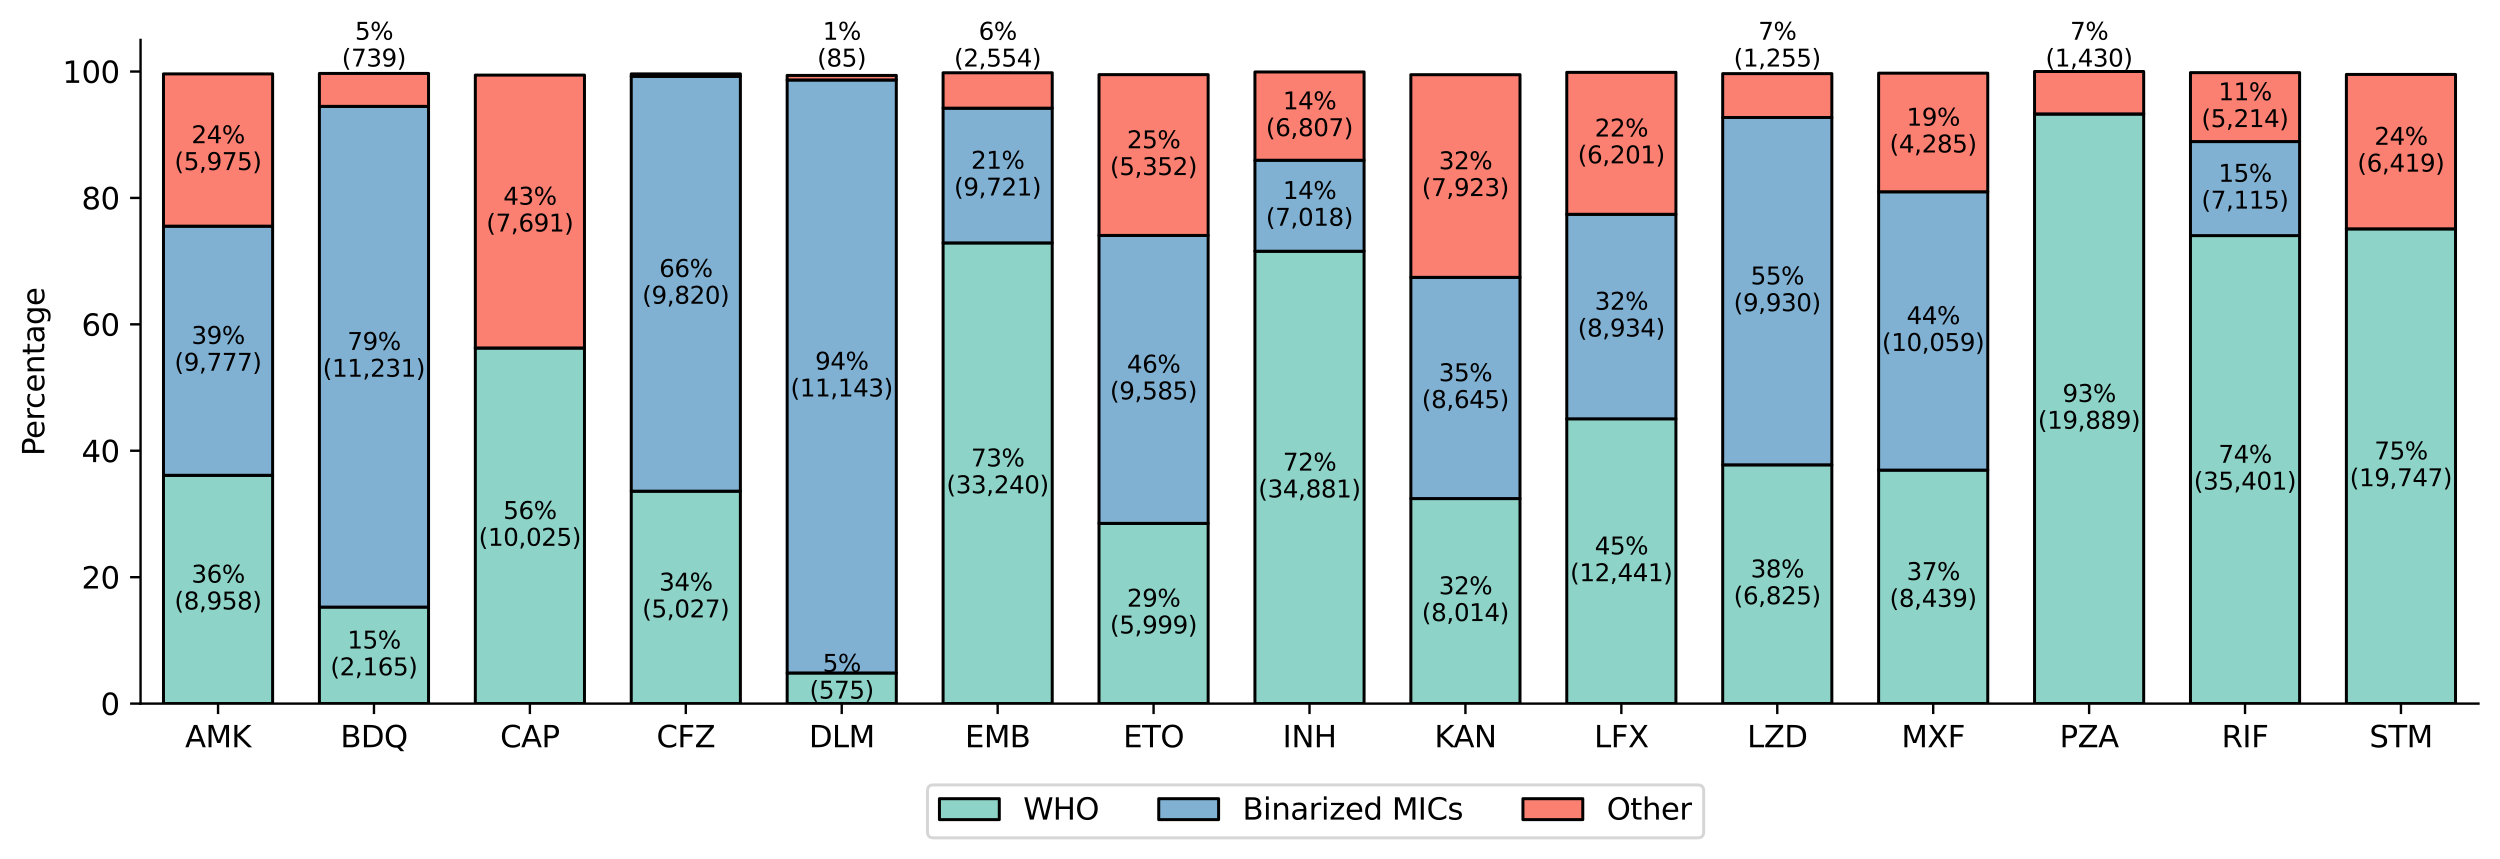 <?xml version="1.0" encoding="utf-8" standalone="no"?>
<!DOCTYPE svg PUBLIC "-//W3C//DTD SVG 1.1//EN"
  "http://www.w3.org/Graphics/SVG/1.1/DTD/svg11.dtd">
<svg xmlns:xlink="http://www.w3.org/1999/xlink" width="835.366pt" height="287.155pt" viewBox="0 0 835.366 287.155" xmlns="http://www.w3.org/2000/svg" version="1.1">
 <defs>
  <style type="text/css">*{stroke-linejoin: round; stroke-linecap: butt}</style>
 </defs>
 <g id="figure_1">
  <g id="patch_1">
   <path d="M 0 287.155 
L 835.366 287.155 
L 835.366 0 
L 0 0 
z
" style="fill: #ffffff"/>
  </g>
  <g id="axes_1">
   <g id="patch_2">
    <path d="M 46.966 235.101 
L 828.166 235.101 
L 828.166 13.341 
L 46.966 13.341 
z
" style="fill: #ffffff"/>
   </g>
   <g id="patch_3">
    <path d="M 54.624 235.101 
L 91.095 235.101 
L 91.095 158.822 
L 54.624 158.822 
z
" clip-path="url(#p41d2a808f8)" style="fill: #8dd3c7; stroke: #000000; stroke-linejoin: miter"/>
   </g>
   <g id="patch_4">
    <path d="M 106.725 235.101 
L 143.196 235.101 
L 143.196 202.85 
L 106.725 202.85 
z
" clip-path="url(#p41d2a808f8)" style="fill: #8dd3c7; stroke: #000000; stroke-linejoin: miter"/>
   </g>
   <g id="patch_5">
    <path d="M 158.826 235.101 
L 195.297 235.101 
L 195.297 116.259 
L 158.826 116.259 
z
" clip-path="url(#p41d2a808f8)" style="fill: #8dd3c7; stroke: #000000; stroke-linejoin: miter"/>
   </g>
   <g id="patch_6">
    <path d="M 210.927 235.101 
L 247.398 235.101 
L 247.398 164.131 
L 210.927 164.131 
z
" clip-path="url(#p41d2a808f8)" style="fill: #8dd3c7; stroke: #000000; stroke-linejoin: miter"/>
   </g>
   <g id="patch_7">
    <path d="M 263.028 235.101 
L 299.498 235.101 
L 299.498 224.875 
L 263.028 224.875 
z
" clip-path="url(#p41d2a808f8)" style="fill: #8dd3c7; stroke: #000000; stroke-linejoin: miter"/>
   </g>
   <g id="patch_8">
    <path d="M 315.129 235.101 
L 351.599 235.101 
L 351.599 81.167 
L 315.129 81.167 
z
" clip-path="url(#p41d2a808f8)" style="fill: #8dd3c7; stroke: #000000; stroke-linejoin: miter"/>
   </g>
   <g id="patch_9">
    <path d="M 367.229 235.101 
L 403.7 235.101 
L 403.7 174.883 
L 367.229 174.883 
z
" clip-path="url(#p41d2a808f8)" style="fill: #8dd3c7; stroke: #000000; stroke-linejoin: miter"/>
   </g>
   <g id="patch_10">
    <path d="M 419.33 235.101 
L 455.801 235.101 
L 455.801 83.958 
L 419.33 83.958 
z
" clip-path="url(#p41d2a808f8)" style="fill: #8dd3c7; stroke: #000000; stroke-linejoin: miter"/>
   </g>
   <g id="patch_11">
    <path d="M 471.431 235.101 
L 507.902 235.101 
L 507.902 166.593 
L 471.431 166.593 
z
" clip-path="url(#p41d2a808f8)" style="fill: #8dd3c7; stroke: #000000; stroke-linejoin: miter"/>
   </g>
   <g id="patch_12">
    <path d="M 523.532 235.101 
L 560.003 235.101 
L 560.003 139.941 
L 523.532 139.941 
z
" clip-path="url(#p41d2a808f8)" style="fill: #8dd3c7; stroke: #000000; stroke-linejoin: miter"/>
   </g>
   <g id="patch_13">
    <path d="M 575.633 235.101 
L 612.103 235.101 
L 612.103 155.331 
L 575.633 155.331 
z
" clip-path="url(#p41d2a808f8)" style="fill: #8dd3c7; stroke: #000000; stroke-linejoin: miter"/>
   </g>
   <g id="patch_14">
    <path d="M 627.734 235.101 
L 664.204 235.101 
L 664.204 157.076 
L 627.734 157.076 
z
" clip-path="url(#p41d2a808f8)" style="fill: #8dd3c7; stroke: #000000; stroke-linejoin: miter"/>
   </g>
   <g id="patch_15">
    <path d="M 679.835 235.101 
L 716.305 235.101 
L 716.305 38.067 
L 679.835 38.067 
z
" clip-path="url(#p41d2a808f8)" style="fill: #8dd3c7; stroke: #000000; stroke-linejoin: miter"/>
   </g>
   <g id="patch_16">
    <path d="M 731.935 235.101 
L 768.406 235.101 
L 768.406 78.724 
L 731.935 78.724 
z
" clip-path="url(#p41d2a808f8)" style="fill: #8dd3c7; stroke: #000000; stroke-linejoin: miter"/>
   </g>
   <g id="patch_17">
    <path d="M 784.036 235.101 
L 820.507 235.101 
L 820.507 76.452 
L 784.036 76.452 
z
" clip-path="url(#p41d2a808f8)" style="fill: #8dd3c7; stroke: #000000; stroke-linejoin: miter"/>
   </g>
   <g id="patch_18">
    <path d="M 54.624 158.822 
L 91.095 158.822 
L 91.095 75.57 
L 54.624 75.57 
z
" clip-path="url(#p41d2a808f8)" style="fill: #80b1d3; stroke: #000000; stroke-linejoin: miter"/>
   </g>
   <g id="patch_19">
    <path d="M 106.725 202.85 
L 143.196 202.85 
L 143.196 35.55 
L 106.725 35.55 
z
" clip-path="url(#p41d2a808f8)" style="fill: #80b1d3; stroke: #000000; stroke-linejoin: miter"/>
   </g>
   <g id="patch_20">
    <path d="M 158.826 116.259 
L 195.297 116.259 
L 195.297 116.259 
L 158.826 116.259 
z
" clip-path="url(#p41d2a808f8)" style="fill: #80b1d3; stroke: #000000; stroke-linejoin: miter"/>
   </g>
   <g id="patch_21">
    <path d="M 210.927 164.131 
L 247.398 164.131 
L 247.398 25.496 
L 210.927 25.496 
z
" clip-path="url(#p41d2a808f8)" style="fill: #80b1d3; stroke: #000000; stroke-linejoin: miter"/>
   </g>
   <g id="patch_22">
    <path d="M 263.028 224.875 
L 299.498 224.875 
L 299.498 26.711 
L 263.028 26.711 
z
" clip-path="url(#p41d2a808f8)" style="fill: #80b1d3; stroke: #000000; stroke-linejoin: miter"/>
   </g>
   <g id="patch_23">
    <path d="M 315.129 81.167 
L 351.599 81.167 
L 351.599 36.15 
L 315.129 36.15 
z
" clip-path="url(#p41d2a808f8)" style="fill: #80b1d3; stroke: #000000; stroke-linejoin: miter"/>
   </g>
   <g id="patch_24">
    <path d="M 367.229 174.883 
L 403.7 174.883 
L 403.7 78.668 
L 367.229 78.668 
z
" clip-path="url(#p41d2a808f8)" style="fill: #80b1d3; stroke: #000000; stroke-linejoin: miter"/>
   </g>
   <g id="patch_25">
    <path d="M 419.33 83.958 
L 455.801 83.958 
L 455.801 53.548 
L 419.33 53.548 
z
" clip-path="url(#p41d2a808f8)" style="fill: #80b1d3; stroke: #000000; stroke-linejoin: miter"/>
   </g>
   <g id="patch_26">
    <path d="M 471.431 166.593 
L 507.902 166.593 
L 507.902 92.691 
L 471.431 92.691 
z
" clip-path="url(#p41d2a808f8)" style="fill: #80b1d3; stroke: #000000; stroke-linejoin: miter"/>
   </g>
   <g id="patch_27">
    <path d="M 523.532 139.941 
L 560.003 139.941 
L 560.003 71.607 
L 523.532 71.607 
z
" clip-path="url(#p41d2a808f8)" style="fill: #80b1d3; stroke: #000000; stroke-linejoin: miter"/>
   </g>
   <g id="patch_28">
    <path d="M 575.633 155.331 
L 612.103 155.331 
L 612.103 39.27 
L 575.633 39.27 
z
" clip-path="url(#p41d2a808f8)" style="fill: #80b1d3; stroke: #000000; stroke-linejoin: miter"/>
   </g>
   <g id="patch_29">
    <path d="M 627.734 157.076 
L 664.204 157.076 
L 664.204 64.073 
L 627.734 64.073 
z
" clip-path="url(#p41d2a808f8)" style="fill: #80b1d3; stroke: #000000; stroke-linejoin: miter"/>
   </g>
   <g id="patch_30">
    <path d="M 679.835 38.067 
L 716.305 38.067 
L 716.305 38.067 
L 679.835 38.067 
z
" clip-path="url(#p41d2a808f8)" style="fill: #80b1d3; stroke: #000000; stroke-linejoin: miter"/>
   </g>
   <g id="patch_31">
    <path d="M 731.935 78.724 
L 768.406 78.724 
L 768.406 47.295 
L 731.935 47.295 
z
" clip-path="url(#p41d2a808f8)" style="fill: #80b1d3; stroke: #000000; stroke-linejoin: miter"/>
   </g>
   <g id="patch_32">
    <path d="M 784.036 76.452 
L 820.507 76.452 
L 820.507 76.452 
L 784.036 76.452 
z
" clip-path="url(#p41d2a808f8)" style="fill: #80b1d3; stroke: #000000; stroke-linejoin: miter"/>
   </g>
   <g id="patch_33">
    <path d="M 54.624 75.57 
L 91.095 75.57 
L 91.095 24.693 
L 54.624 24.693 
z
" clip-path="url(#p41d2a808f8)" style="fill: #fb8072; stroke: #000000; stroke-linejoin: miter"/>
   </g>
   <g id="patch_34">
    <path d="M 106.725 35.55 
L 143.196 35.55 
L 143.196 24.541 
L 106.725 24.541 
z
" clip-path="url(#p41d2a808f8)" style="fill: #fb8072; stroke: #000000; stroke-linejoin: miter"/>
   </g>
   <g id="patch_35">
    <path d="M 158.826 116.259 
L 195.297 116.259 
L 195.297 25.086 
L 158.826 25.086 
z
" clip-path="url(#p41d2a808f8)" style="fill: #fb8072; stroke: #000000; stroke-linejoin: miter"/>
   </g>
   <g id="patch_36">
    <path d="M 210.927 25.496 
L 247.398 25.496 
L 247.398 24.691 
L 210.927 24.691 
z
" clip-path="url(#p41d2a808f8)" style="fill: #fb8072; stroke: #000000; stroke-linejoin: miter"/>
   </g>
   <g id="patch_37">
    <path d="M 263.028 26.711 
L 299.498 26.711 
L 299.498 25.199 
L 263.028 25.199 
z
" clip-path="url(#p41d2a808f8)" style="fill: #fb8072; stroke: #000000; stroke-linejoin: miter"/>
   </g>
   <g id="patch_38">
    <path d="M 315.129 36.15 
L 351.599 36.15 
L 351.599 24.322 
L 315.129 24.322 
z
" clip-path="url(#p41d2a808f8)" style="fill: #fb8072; stroke: #000000; stroke-linejoin: miter"/>
   </g>
   <g id="patch_39">
    <path d="M 367.229 78.668 
L 403.7 78.668 
L 403.7 24.945 
L 367.229 24.945 
z
" clip-path="url(#p41d2a808f8)" style="fill: #fb8072; stroke: #000000; stroke-linejoin: miter"/>
   </g>
   <g id="patch_40">
    <path d="M 419.33 53.548 
L 455.801 53.548 
L 455.801 24.052 
L 419.33 24.052 
z
" clip-path="url(#p41d2a808f8)" style="fill: #fb8072; stroke: #000000; stroke-linejoin: miter"/>
   </g>
   <g id="patch_41">
    <path d="M 471.431 92.691 
L 507.902 92.691 
L 507.902 24.961 
L 471.431 24.961 
z
" clip-path="url(#p41d2a808f8)" style="fill: #fb8072; stroke: #000000; stroke-linejoin: miter"/>
   </g>
   <g id="patch_42">
    <path d="M 523.532 71.607 
L 560.003 71.607 
L 560.003 24.176 
L 523.532 24.176 
z
" clip-path="url(#p41d2a808f8)" style="fill: #fb8072; stroke: #000000; stroke-linejoin: miter"/>
   </g>
   <g id="patch_43">
    <path d="M 575.633 39.27 
L 612.103 39.27 
L 612.103 24.602 
L 575.633 24.602 
z
" clip-path="url(#p41d2a808f8)" style="fill: #fb8072; stroke: #000000; stroke-linejoin: miter"/>
   </g>
   <g id="patch_44">
    <path d="M 627.734 64.073 
L 664.204 64.073 
L 664.204 24.455 
L 627.734 24.455 
z
" clip-path="url(#p41d2a808f8)" style="fill: #fb8072; stroke: #000000; stroke-linejoin: miter"/>
   </g>
   <g id="patch_45">
    <path d="M 679.835 38.067 
L 716.305 38.067 
L 716.305 23.901 
L 679.835 23.901 
z
" clip-path="url(#p41d2a808f8)" style="fill: #fb8072; stroke: #000000; stroke-linejoin: miter"/>
   </g>
   <g id="patch_46">
    <path d="M 731.935 47.295 
L 768.406 47.295 
L 768.406 24.263 
L 731.935 24.263 
z
" clip-path="url(#p41d2a808f8)" style="fill: #fb8072; stroke: #000000; stroke-linejoin: miter"/>
   </g>
   <g id="patch_47">
    <path d="M 784.036 76.452 
L 820.507 76.452 
L 820.507 24.881 
L 784.036 24.881 
z
" clip-path="url(#p41d2a808f8)" style="fill: #fb8072; stroke: #000000; stroke-linejoin: miter"/>
   </g>
   <g id="matplotlib.axis_1">
    <g id="xtick_1">
     <g id="line2d_1">
      <defs>
       <path id="m1e6a8d61be" d="M 0 0 
L 0 3.5 
" style="stroke: #000000; stroke-width: 0.8"/>
      </defs>
      <g>
       <use xlink:href="#m1e6a8d61be" x="72.86" y="235.101" style="stroke: #000000; stroke-width: 0.8"/>
      </g>
     </g>
     <g id="text_1">
      <!-- AMK -->
      <g transform="translate(61.846 249.699) scale(0.1 -0.1)">
       <defs>
        <path id="DejaVuSans-41" d="M 2188 4044 
L 1331 1722 
L 3047 1722 
L 2188 4044 
z
M 1831 4666 
L 2547 4666 
L 4325 0 
L 3669 0 
L 3244 1197 
L 1141 1197 
L 716 0 
L 50 0 
L 1831 4666 
z
" transform="scale(0.016)"/>
        <path id="DejaVuSans-4d" d="M 628 4666 
L 1569 4666 
L 2759 1491 
L 3956 4666 
L 4897 4666 
L 4897 0 
L 4281 0 
L 4281 4097 
L 3078 897 
L 2444 897 
L 1241 4097 
L 1241 0 
L 628 0 
L 628 4666 
z
" transform="scale(0.016)"/>
        <path id="DejaVuSans-4b" d="M 628 4666 
L 1259 4666 
L 1259 2694 
L 3353 4666 
L 4166 4666 
L 1850 2491 
L 4331 0 
L 3500 0 
L 1259 2247 
L 1259 0 
L 628 0 
L 628 4666 
z
" transform="scale(0.016)"/>
       </defs>
       <use xlink:href="#DejaVuSans-41"/>
       <use xlink:href="#DejaVuSans-4d" x="68.408"/>
       <use xlink:href="#DejaVuSans-4b" x="154.688"/>
      </g>
     </g>
    </g>
    <g id="xtick_2">
     <g id="line2d_2">
      <g>
       <use xlink:href="#m1e6a8d61be" x="124.961" y="235.101" style="stroke: #000000; stroke-width: 0.8"/>
      </g>
     </g>
     <g id="text_2">
      <!-- BDQ -->
      <g transform="translate(113.744 249.699) scale(0.1 -0.1)">
       <defs>
        <path id="DejaVuSans-42" d="M 1259 2228 
L 1259 519 
L 2272 519 
Q 2781 519 3026 730 
Q 3272 941 3272 1375 
Q 3272 1813 3026 2020 
Q 2781 2228 2272 2228 
L 1259 2228 
z
M 1259 4147 
L 1259 2741 
L 2194 2741 
Q 2656 2741 2882 2914 
Q 3109 3088 3109 3444 
Q 3109 3797 2882 3972 
Q 2656 4147 2194 4147 
L 1259 4147 
z
M 628 4666 
L 2241 4666 
Q 2963 4666 3353 4366 
Q 3744 4066 3744 3513 
Q 3744 3084 3544 2831 
Q 3344 2578 2956 2516 
Q 3422 2416 3680 2098 
Q 3938 1781 3938 1306 
Q 3938 681 3513 340 
Q 3088 0 2303 0 
L 628 0 
L 628 4666 
z
" transform="scale(0.016)"/>
        <path id="DejaVuSans-44" d="M 1259 4147 
L 1259 519 
L 2022 519 
Q 2988 519 3436 956 
Q 3884 1394 3884 2338 
Q 3884 3275 3436 3711 
Q 2988 4147 2022 4147 
L 1259 4147 
z
M 628 4666 
L 1925 4666 
Q 3281 4666 3915 4102 
Q 4550 3538 4550 2338 
Q 4550 1131 3912 565 
Q 3275 0 1925 0 
L 628 0 
L 628 4666 
z
" transform="scale(0.016)"/>
        <path id="DejaVuSans-51" d="M 2522 4238 
Q 1834 4238 1429 3725 
Q 1025 3213 1025 2328 
Q 1025 1447 1429 934 
Q 1834 422 2522 422 
Q 3209 422 3611 934 
Q 4013 1447 4013 2328 
Q 4013 3213 3611 3725 
Q 3209 4238 2522 4238 
z
M 3406 84 
L 4238 -825 
L 3475 -825 
L 2784 -78 
Q 2681 -84 2626 -87 
Q 2572 -91 2522 -91 
Q 1538 -91 948 567 
Q 359 1225 359 2328 
Q 359 3434 948 4092 
Q 1538 4750 2522 4750 
Q 3503 4750 4090 4092 
Q 4678 3434 4678 2328 
Q 4678 1516 4351 937 
Q 4025 359 3406 84 
z
" transform="scale(0.016)"/>
       </defs>
       <use xlink:href="#DejaVuSans-42"/>
       <use xlink:href="#DejaVuSans-44" x="68.604"/>
       <use xlink:href="#DejaVuSans-51" x="145.605"/>
      </g>
     </g>
    </g>
    <g id="xtick_3">
     <g id="line2d_3">
      <g>
       <use xlink:href="#m1e6a8d61be" x="177.061" y="235.101" style="stroke: #000000; stroke-width: 0.8"/>
      </g>
     </g>
     <g id="text_3">
      <!-- CAP -->
      <g transform="translate(167.135 249.699) scale(0.1 -0.1)">
       <defs>
        <path id="DejaVuSans-43" d="M 4122 4306 
L 4122 3641 
Q 3803 3938 3442 4084 
Q 3081 4231 2675 4231 
Q 1875 4231 1450 3742 
Q 1025 3253 1025 2328 
Q 1025 1406 1450 917 
Q 1875 428 2675 428 
Q 3081 428 3442 575 
Q 3803 722 4122 1019 
L 4122 359 
Q 3791 134 3420 21 
Q 3050 -91 2638 -91 
Q 1578 -91 968 557 
Q 359 1206 359 2328 
Q 359 3453 968 4101 
Q 1578 4750 2638 4750 
Q 3056 4750 3426 4639 
Q 3797 4528 4122 4306 
z
" transform="scale(0.016)"/>
        <path id="DejaVuSans-50" d="M 1259 4147 
L 1259 2394 
L 2053 2394 
Q 2494 2394 2734 2622 
Q 2975 2850 2975 3272 
Q 2975 3691 2734 3919 
Q 2494 4147 2053 4147 
L 1259 4147 
z
M 628 4666 
L 2053 4666 
Q 2838 4666 3239 4311 
Q 3641 3956 3641 3272 
Q 3641 2581 3239 2228 
Q 2838 1875 2053 1875 
L 1259 1875 
L 1259 0 
L 628 0 
L 628 4666 
z
" transform="scale(0.016)"/>
       </defs>
       <use xlink:href="#DejaVuSans-43"/>
       <use xlink:href="#DejaVuSans-41" x="69.824"/>
       <use xlink:href="#DejaVuSans-50" x="138.232"/>
      </g>
     </g>
    </g>
    <g id="xtick_4">
     <g id="line2d_4">
      <g>
       <use xlink:href="#m1e6a8d61be" x="229.162" y="235.101" style="stroke: #000000; stroke-width: 0.8"/>
      </g>
     </g>
     <g id="text_4">
      <!-- CFZ -->
      <g transform="translate(219.37 249.699) scale(0.1 -0.1)">
       <defs>
        <path id="DejaVuSans-46" d="M 628 4666 
L 3309 4666 
L 3309 4134 
L 1259 4134 
L 1259 2759 
L 3109 2759 
L 3109 2228 
L 1259 2228 
L 1259 0 
L 628 0 
L 628 4666 
z
" transform="scale(0.016)"/>
        <path id="DejaVuSans-5a" d="M 359 4666 
L 4025 4666 
L 4025 4184 
L 1075 531 
L 4097 531 
L 4097 0 
L 288 0 
L 288 481 
L 3238 4134 
L 359 4134 
L 359 4666 
z
" transform="scale(0.016)"/>
       </defs>
       <use xlink:href="#DejaVuSans-43"/>
       <use xlink:href="#DejaVuSans-46" x="69.824"/>
       <use xlink:href="#DejaVuSans-5a" x="127.344"/>
      </g>
     </g>
    </g>
    <g id="xtick_5">
     <g id="line2d_5">
      <g>
       <use xlink:href="#m1e6a8d61be" x="281.263" y="235.101" style="stroke: #000000; stroke-width: 0.8"/>
      </g>
     </g>
     <g id="text_5">
      <!-- DLM -->
      <g transform="translate(270.313 249.699) scale(0.1 -0.1)">
       <defs>
        <path id="DejaVuSans-4c" d="M 628 4666 
L 1259 4666 
L 1259 531 
L 3531 531 
L 3531 0 
L 628 0 
L 628 4666 
z
" transform="scale(0.016)"/>
       </defs>
       <use xlink:href="#DejaVuSans-44"/>
       <use xlink:href="#DejaVuSans-4c" x="77.002"/>
       <use xlink:href="#DejaVuSans-4d" x="132.715"/>
      </g>
     </g>
    </g>
    <g id="xtick_6">
     <g id="line2d_6">
      <g>
       <use xlink:href="#m1e6a8d61be" x="333.364" y="235.101" style="stroke: #000000; stroke-width: 0.8"/>
      </g>
     </g>
     <g id="text_6">
      <!-- EMB -->
      <g transform="translate(322.46 249.699) scale(0.1 -0.1)">
       <defs>
        <path id="DejaVuSans-45" d="M 628 4666 
L 3578 4666 
L 3578 4134 
L 1259 4134 
L 1259 2753 
L 3481 2753 
L 3481 2222 
L 1259 2222 
L 1259 531 
L 3634 531 
L 3634 0 
L 628 0 
L 628 4666 
z
" transform="scale(0.016)"/>
       </defs>
       <use xlink:href="#DejaVuSans-45"/>
       <use xlink:href="#DejaVuSans-4d" x="63.184"/>
       <use xlink:href="#DejaVuSans-42" x="149.463"/>
      </g>
     </g>
    </g>
    <g id="xtick_7">
     <g id="line2d_7">
      <g>
       <use xlink:href="#m1e6a8d61be" x="385.465" y="235.101" style="stroke: #000000; stroke-width: 0.8"/>
      </g>
     </g>
     <g id="text_7">
      <!-- ETO -->
      <g transform="translate(375.316 249.699) scale(0.1 -0.1)">
       <defs>
        <path id="DejaVuSans-54" d="M -19 4666 
L 3928 4666 
L 3928 4134 
L 2272 4134 
L 2272 0 
L 1638 0 
L 1638 4134 
L -19 4134 
L -19 4666 
z
" transform="scale(0.016)"/>
        <path id="DejaVuSans-4f" d="M 2522 4238 
Q 1834 4238 1429 3725 
Q 1025 3213 1025 2328 
Q 1025 1447 1429 934 
Q 1834 422 2522 422 
Q 3209 422 3611 934 
Q 4013 1447 4013 2328 
Q 4013 3213 3611 3725 
Q 3209 4238 2522 4238 
z
M 2522 4750 
Q 3503 4750 4090 4092 
Q 4678 3434 4678 2328 
Q 4678 1225 4090 567 
Q 3503 -91 2522 -91 
Q 1538 -91 948 565 
Q 359 1222 359 2328 
Q 359 3434 948 4092 
Q 1538 4750 2522 4750 
z
" transform="scale(0.016)"/>
       </defs>
       <use xlink:href="#DejaVuSans-45"/>
       <use xlink:href="#DejaVuSans-54" x="63.184"/>
       <use xlink:href="#DejaVuSans-4f" x="124.268"/>
      </g>
     </g>
    </g>
    <g id="xtick_8">
     <g id="line2d_8">
      <g>
       <use xlink:href="#m1e6a8d61be" x="437.566" y="235.101" style="stroke: #000000; stroke-width: 0.8"/>
      </g>
     </g>
     <g id="text_8">
      <!-- INH -->
      <g transform="translate(428.59 249.699) scale(0.1 -0.1)">
       <defs>
        <path id="DejaVuSans-49" d="M 628 4666 
L 1259 4666 
L 1259 0 
L 628 0 
L 628 4666 
z
" transform="scale(0.016)"/>
        <path id="DejaVuSans-4e" d="M 628 4666 
L 1478 4666 
L 3547 763 
L 3547 4666 
L 4159 4666 
L 4159 0 
L 3309 0 
L 1241 3903 
L 1241 0 
L 628 0 
L 628 4666 
z
" transform="scale(0.016)"/>
        <path id="DejaVuSans-48" d="M 628 4666 
L 1259 4666 
L 1259 2753 
L 3553 2753 
L 3553 4666 
L 4184 4666 
L 4184 0 
L 3553 0 
L 3553 2222 
L 1259 2222 
L 1259 0 
L 628 0 
L 628 4666 
z
" transform="scale(0.016)"/>
       </defs>
       <use xlink:href="#DejaVuSans-49"/>
       <use xlink:href="#DejaVuSans-4e" x="29.492"/>
       <use xlink:href="#DejaVuSans-48" x="104.297"/>
      </g>
     </g>
    </g>
    <g id="xtick_9">
     <g id="line2d_9">
      <g>
       <use xlink:href="#m1e6a8d61be" x="489.666" y="235.101" style="stroke: #000000; stroke-width: 0.8"/>
      </g>
     </g>
     <g id="text_9">
      <!-- KAN -->
      <g transform="translate(479.314 249.699) scale(0.1 -0.1)">
       <use xlink:href="#DejaVuSans-4b"/>
       <use xlink:href="#DejaVuSans-41" x="63.826"/>
       <use xlink:href="#DejaVuSans-4e" x="132.234"/>
      </g>
     </g>
    </g>
    <g id="xtick_10">
     <g id="line2d_10">
      <g>
       <use xlink:href="#m1e6a8d61be" x="541.767" y="235.101" style="stroke: #000000; stroke-width: 0.8"/>
      </g>
     </g>
     <g id="text_10">
      <!-- LFX -->
      <g transform="translate(532.681 249.699) scale(0.1 -0.1)">
       <defs>
        <path id="DejaVuSans-58" d="M 403 4666 
L 1081 4666 
L 2241 2931 
L 3406 4666 
L 4084 4666 
L 2584 2425 
L 4184 0 
L 3506 0 
L 2194 1984 
L 872 0 
L 191 0 
L 1856 2491 
L 403 4666 
z
" transform="scale(0.016)"/>
       </defs>
       <use xlink:href="#DejaVuSans-4c"/>
       <use xlink:href="#DejaVuSans-46" x="55.713"/>
       <use xlink:href="#DejaVuSans-58" x="113.232"/>
      </g>
     </g>
    </g>
    <g id="xtick_11">
     <g id="line2d_11">
      <g>
       <use xlink:href="#m1e6a8d61be" x="593.868" y="235.101" style="stroke: #000000; stroke-width: 0.8"/>
      </g>
     </g>
     <g id="text_11">
      <!-- LZD -->
      <g transform="translate(583.807 249.699) scale(0.1 -0.1)">
       <use xlink:href="#DejaVuSans-4c"/>
       <use xlink:href="#DejaVuSans-5a" x="55.713"/>
       <use xlink:href="#DejaVuSans-44" x="124.219"/>
      </g>
     </g>
    </g>
    <g id="xtick_12">
     <g id="line2d_12">
      <g>
       <use xlink:href="#m1e6a8d61be" x="645.969" y="235.101" style="stroke: #000000; stroke-width: 0.8"/>
      </g>
     </g>
     <g id="text_12">
      <!-- MXF -->
      <g transform="translate(635.354 249.699) scale(0.1 -0.1)">
       <use xlink:href="#DejaVuSans-4d"/>
       <use xlink:href="#DejaVuSans-58" x="86.279"/>
       <use xlink:href="#DejaVuSans-46" x="154.785"/>
      </g>
     </g>
    </g>
    <g id="xtick_13">
     <g id="line2d_13">
      <g>
       <use xlink:href="#m1e6a8d61be" x="698.07" y="235.101" style="stroke: #000000; stroke-width: 0.8"/>
      </g>
     </g>
     <g id="text_13">
      <!-- PZA -->
      <g transform="translate(688.21 249.699) scale(0.1 -0.1)">
       <use xlink:href="#DejaVuSans-50"/>
       <use xlink:href="#DejaVuSans-5a" x="60.303"/>
       <use xlink:href="#DejaVuSans-41" x="128.809"/>
      </g>
     </g>
    </g>
    <g id="xtick_14">
     <g id="line2d_14">
      <g>
       <use xlink:href="#m1e6a8d61be" x="750.171" y="235.101" style="stroke: #000000; stroke-width: 0.8"/>
      </g>
     </g>
     <g id="text_14">
      <!-- RIF -->
      <g transform="translate(742.346 249.699) scale(0.1 -0.1)">
       <defs>
        <path id="DejaVuSans-52" d="M 2841 2188 
Q 3044 2119 3236 1894 
Q 3428 1669 3622 1275 
L 4263 0 
L 3584 0 
L 2988 1197 
Q 2756 1666 2539 1819 
Q 2322 1972 1947 1972 
L 1259 1972 
L 1259 0 
L 628 0 
L 628 4666 
L 2053 4666 
Q 2853 4666 3247 4331 
Q 3641 3997 3641 3322 
Q 3641 2881 3436 2590 
Q 3231 2300 2841 2188 
z
M 1259 4147 
L 1259 2491 
L 2053 2491 
Q 2509 2491 2742 2702 
Q 2975 2913 2975 3322 
Q 2975 3731 2742 3939 
Q 2509 4147 2053 4147 
L 1259 4147 
z
" transform="scale(0.016)"/>
       </defs>
       <use xlink:href="#DejaVuSans-52"/>
       <use xlink:href="#DejaVuSans-49" x="69.482"/>
       <use xlink:href="#DejaVuSans-46" x="98.975"/>
      </g>
     </g>
    </g>
    <g id="xtick_15">
     <g id="line2d_15">
      <g>
       <use xlink:href="#m1e6a8d61be" x="802.272" y="235.101" style="stroke: #000000; stroke-width: 0.8"/>
      </g>
     </g>
     <g id="text_15">
      <!-- STM -->
      <g transform="translate(791.729 249.699) scale(0.1 -0.1)">
       <defs>
        <path id="DejaVuSans-53" d="M 3425 4513 
L 3425 3897 
Q 3066 4069 2747 4153 
Q 2428 4238 2131 4238 
Q 1616 4238 1336 4038 
Q 1056 3838 1056 3469 
Q 1056 3159 1242 3001 
Q 1428 2844 1947 2747 
L 2328 2669 
Q 3034 2534 3370 2195 
Q 3706 1856 3706 1288 
Q 3706 609 3251 259 
Q 2797 -91 1919 -91 
Q 1588 -91 1214 -16 
Q 841 59 441 206 
L 441 856 
Q 825 641 1194 531 
Q 1563 422 1919 422 
Q 2459 422 2753 634 
Q 3047 847 3047 1241 
Q 3047 1584 2836 1778 
Q 2625 1972 2144 2069 
L 1759 2144 
Q 1053 2284 737 2584 
Q 422 2884 422 3419 
Q 422 4038 858 4394 
Q 1294 4750 2059 4750 
Q 2388 4750 2728 4690 
Q 3069 4631 3425 4513 
z
" transform="scale(0.016)"/>
       </defs>
       <use xlink:href="#DejaVuSans-53"/>
       <use xlink:href="#DejaVuSans-54" x="63.477"/>
       <use xlink:href="#DejaVuSans-4d" x="124.561"/>
      </g>
     </g>
    </g>
   </g>
   <g id="matplotlib.axis_2">
    <g id="ytick_1">
     <g id="line2d_16">
      <defs>
       <path id="m897ff0dcc6" d="M 0 0 
L -3.5 0 
" style="stroke: #000000; stroke-width: 0.8"/>
      </defs>
      <g>
       <use xlink:href="#m897ff0dcc6" x="46.966" y="235.101" style="stroke: #000000; stroke-width: 0.8"/>
      </g>
     </g>
     <g id="text_16">
      <!-- 0 -->
      <g transform="translate(33.603 238.9) scale(0.1 -0.1)">
       <defs>
        <path id="DejaVuSans-30" d="M 2034 4250 
Q 1547 4250 1301 3770 
Q 1056 3291 1056 2328 
Q 1056 1369 1301 889 
Q 1547 409 2034 409 
Q 2525 409 2770 889 
Q 3016 1369 3016 2328 
Q 3016 3291 2770 3770 
Q 2525 4250 2034 4250 
z
M 2034 4750 
Q 2819 4750 3233 4129 
Q 3647 3509 3647 2328 
Q 3647 1150 3233 529 
Q 2819 -91 2034 -91 
Q 1250 -91 836 529 
Q 422 1150 422 2328 
Q 422 3509 836 4129 
Q 1250 4750 2034 4750 
z
" transform="scale(0.016)"/>
       </defs>
       <use xlink:href="#DejaVuSans-30"/>
      </g>
     </g>
    </g>
    <g id="ytick_2">
     <g id="line2d_17">
      <g>
       <use xlink:href="#m897ff0dcc6" x="46.966" y="192.861" style="stroke: #000000; stroke-width: 0.8"/>
      </g>
     </g>
     <g id="text_17">
      <!-- 20 -->
      <g transform="translate(27.241 196.66) scale(0.1 -0.1)">
       <defs>
        <path id="DejaVuSans-32" d="M 1228 531 
L 3431 531 
L 3431 0 
L 469 0 
L 469 531 
Q 828 903 1448 1529 
Q 2069 2156 2228 2338 
Q 2531 2678 2651 2914 
Q 2772 3150 2772 3378 
Q 2772 3750 2511 3984 
Q 2250 4219 1831 4219 
Q 1534 4219 1204 4116 
Q 875 4013 500 3803 
L 500 4441 
Q 881 4594 1212 4672 
Q 1544 4750 1819 4750 
Q 2544 4750 2975 4387 
Q 3406 4025 3406 3419 
Q 3406 3131 3298 2873 
Q 3191 2616 2906 2266 
Q 2828 2175 2409 1742 
Q 1991 1309 1228 531 
z
" transform="scale(0.016)"/>
       </defs>
       <use xlink:href="#DejaVuSans-32"/>
       <use xlink:href="#DejaVuSans-30" x="63.623"/>
      </g>
     </g>
    </g>
    <g id="ytick_3">
     <g id="line2d_18">
      <g>
       <use xlink:href="#m897ff0dcc6" x="46.966" y="150.621" style="stroke: #000000; stroke-width: 0.8"/>
      </g>
     </g>
     <g id="text_18">
      <!-- 40 -->
      <g transform="translate(27.241 154.42) scale(0.1 -0.1)">
       <defs>
        <path id="DejaVuSans-34" d="M 2419 4116 
L 825 1625 
L 2419 1625 
L 2419 4116 
z
M 2253 4666 
L 3047 4666 
L 3047 1625 
L 3713 1625 
L 3713 1100 
L 3047 1100 
L 3047 0 
L 2419 0 
L 2419 1100 
L 313 1100 
L 313 1709 
L 2253 4666 
z
" transform="scale(0.016)"/>
       </defs>
       <use xlink:href="#DejaVuSans-34"/>
       <use xlink:href="#DejaVuSans-30" x="63.623"/>
      </g>
     </g>
    </g>
    <g id="ytick_4">
     <g id="line2d_19">
      <g>
       <use xlink:href="#m897ff0dcc6" x="46.966" y="108.381" style="stroke: #000000; stroke-width: 0.8"/>
      </g>
     </g>
     <g id="text_19">
      <!-- 60 -->
      <g transform="translate(27.241 112.18) scale(0.1 -0.1)">
       <defs>
        <path id="DejaVuSans-36" d="M 2113 2584 
Q 1688 2584 1439 2293 
Q 1191 2003 1191 1497 
Q 1191 994 1439 701 
Q 1688 409 2113 409 
Q 2538 409 2786 701 
Q 3034 994 3034 1497 
Q 3034 2003 2786 2293 
Q 2538 2584 2113 2584 
z
M 3366 4563 
L 3366 3988 
Q 3128 4100 2886 4159 
Q 2644 4219 2406 4219 
Q 1781 4219 1451 3797 
Q 1122 3375 1075 2522 
Q 1259 2794 1537 2939 
Q 1816 3084 2150 3084 
Q 2853 3084 3261 2657 
Q 3669 2231 3669 1497 
Q 3669 778 3244 343 
Q 2819 -91 2113 -91 
Q 1303 -91 875 529 
Q 447 1150 447 2328 
Q 447 3434 972 4092 
Q 1497 4750 2381 4750 
Q 2619 4750 2861 4703 
Q 3103 4656 3366 4563 
z
" transform="scale(0.016)"/>
       </defs>
       <use xlink:href="#DejaVuSans-36"/>
       <use xlink:href="#DejaVuSans-30" x="63.623"/>
      </g>
     </g>
    </g>
    <g id="ytick_5">
     <g id="line2d_20">
      <g>
       <use xlink:href="#m897ff0dcc6" x="46.966" y="66.141" style="stroke: #000000; stroke-width: 0.8"/>
      </g>
     </g>
     <g id="text_20">
      <!-- 80 -->
      <g transform="translate(27.241 69.94) scale(0.1 -0.1)">
       <defs>
        <path id="DejaVuSans-38" d="M 2034 2216 
Q 1584 2216 1326 1975 
Q 1069 1734 1069 1313 
Q 1069 891 1326 650 
Q 1584 409 2034 409 
Q 2484 409 2743 651 
Q 3003 894 3003 1313 
Q 3003 1734 2745 1975 
Q 2488 2216 2034 2216 
z
M 1403 2484 
Q 997 2584 770 2862 
Q 544 3141 544 3541 
Q 544 4100 942 4425 
Q 1341 4750 2034 4750 
Q 2731 4750 3128 4425 
Q 3525 4100 3525 3541 
Q 3525 3141 3298 2862 
Q 3072 2584 2669 2484 
Q 3125 2378 3379 2068 
Q 3634 1759 3634 1313 
Q 3634 634 3220 271 
Q 2806 -91 2034 -91 
Q 1263 -91 848 271 
Q 434 634 434 1313 
Q 434 1759 690 2068 
Q 947 2378 1403 2484 
z
M 1172 3481 
Q 1172 3119 1398 2916 
Q 1625 2713 2034 2713 
Q 2441 2713 2670 2916 
Q 2900 3119 2900 3481 
Q 2900 3844 2670 4047 
Q 2441 4250 2034 4250 
Q 1625 4250 1398 4047 
Q 1172 3844 1172 3481 
z
" transform="scale(0.016)"/>
       </defs>
       <use xlink:href="#DejaVuSans-38"/>
       <use xlink:href="#DejaVuSans-30" x="63.623"/>
      </g>
     </g>
    </g>
    <g id="ytick_6">
     <g id="line2d_21">
      <g>
       <use xlink:href="#m897ff0dcc6" x="46.966" y="23.901" style="stroke: #000000; stroke-width: 0.8"/>
      </g>
     </g>
     <g id="text_21">
      <!-- 100 -->
      <g transform="translate(20.878 27.7) scale(0.1 -0.1)">
       <defs>
        <path id="DejaVuSans-31" d="M 794 531 
L 1825 531 
L 1825 4091 
L 703 3866 
L 703 4441 
L 1819 4666 
L 2450 4666 
L 2450 531 
L 3481 531 
L 3481 0 
L 794 0 
L 794 531 
z
" transform="scale(0.016)"/>
       </defs>
       <use xlink:href="#DejaVuSans-31"/>
       <use xlink:href="#DejaVuSans-30" x="63.623"/>
       <use xlink:href="#DejaVuSans-30" x="127.246"/>
      </g>
     </g>
    </g>
    <g id="text_22">
     <!-- Percentage -->
     <g transform="translate(14.798 152.343) rotate(-90) scale(0.1 -0.1)">
      <defs>
       <path id="DejaVuSans-65" d="M 3597 1894 
L 3597 1613 
L 953 1613 
Q 991 1019 1311 708 
Q 1631 397 2203 397 
Q 2534 397 2845 478 
Q 3156 559 3463 722 
L 3463 178 
Q 3153 47 2828 -22 
Q 2503 -91 2169 -91 
Q 1331 -91 842 396 
Q 353 884 353 1716 
Q 353 2575 817 3079 
Q 1281 3584 2069 3584 
Q 2775 3584 3186 3129 
Q 3597 2675 3597 1894 
z
M 3022 2063 
Q 3016 2534 2758 2815 
Q 2500 3097 2075 3097 
Q 1594 3097 1305 2825 
Q 1016 2553 972 2059 
L 3022 2063 
z
" transform="scale(0.016)"/>
       <path id="DejaVuSans-72" d="M 2631 2963 
Q 2534 3019 2420 3045 
Q 2306 3072 2169 3072 
Q 1681 3072 1420 2755 
Q 1159 2438 1159 1844 
L 1159 0 
L 581 0 
L 581 3500 
L 1159 3500 
L 1159 2956 
Q 1341 3275 1631 3429 
Q 1922 3584 2338 3584 
Q 2397 3584 2469 3576 
Q 2541 3569 2628 3553 
L 2631 2963 
z
" transform="scale(0.016)"/>
       <path id="DejaVuSans-63" d="M 3122 3366 
L 3122 2828 
Q 2878 2963 2633 3030 
Q 2388 3097 2138 3097 
Q 1578 3097 1268 2742 
Q 959 2388 959 1747 
Q 959 1106 1268 751 
Q 1578 397 2138 397 
Q 2388 397 2633 464 
Q 2878 531 3122 666 
L 3122 134 
Q 2881 22 2623 -34 
Q 2366 -91 2075 -91 
Q 1284 -91 818 406 
Q 353 903 353 1747 
Q 353 2603 823 3093 
Q 1294 3584 2113 3584 
Q 2378 3584 2631 3529 
Q 2884 3475 3122 3366 
z
" transform="scale(0.016)"/>
       <path id="DejaVuSans-6e" d="M 3513 2113 
L 3513 0 
L 2938 0 
L 2938 2094 
Q 2938 2591 2744 2837 
Q 2550 3084 2163 3084 
Q 1697 3084 1428 2787 
Q 1159 2491 1159 1978 
L 1159 0 
L 581 0 
L 581 3500 
L 1159 3500 
L 1159 2956 
Q 1366 3272 1645 3428 
Q 1925 3584 2291 3584 
Q 2894 3584 3203 3211 
Q 3513 2838 3513 2113 
z
" transform="scale(0.016)"/>
       <path id="DejaVuSans-74" d="M 1172 4494 
L 1172 3500 
L 2356 3500 
L 2356 3053 
L 1172 3053 
L 1172 1153 
Q 1172 725 1289 603 
Q 1406 481 1766 481 
L 2356 481 
L 2356 0 
L 1766 0 
Q 1100 0 847 248 
Q 594 497 594 1153 
L 594 3053 
L 172 3053 
L 172 3500 
L 594 3500 
L 594 4494 
L 1172 4494 
z
" transform="scale(0.016)"/>
       <path id="DejaVuSans-61" d="M 2194 1759 
Q 1497 1759 1228 1600 
Q 959 1441 959 1056 
Q 959 750 1161 570 
Q 1363 391 1709 391 
Q 2188 391 2477 730 
Q 2766 1069 2766 1631 
L 2766 1759 
L 2194 1759 
z
M 3341 1997 
L 3341 0 
L 2766 0 
L 2766 531 
Q 2569 213 2275 61 
Q 1981 -91 1556 -91 
Q 1019 -91 701 211 
Q 384 513 384 1019 
Q 384 1609 779 1909 
Q 1175 2209 1959 2209 
L 2766 2209 
L 2766 2266 
Q 2766 2663 2505 2880 
Q 2244 3097 1772 3097 
Q 1472 3097 1187 3025 
Q 903 2953 641 2809 
L 641 3341 
Q 956 3463 1253 3523 
Q 1550 3584 1831 3584 
Q 2591 3584 2966 3190 
Q 3341 2797 3341 1997 
z
" transform="scale(0.016)"/>
       <path id="DejaVuSans-67" d="M 2906 1791 
Q 2906 2416 2648 2759 
Q 2391 3103 1925 3103 
Q 1463 3103 1205 2759 
Q 947 2416 947 1791 
Q 947 1169 1205 825 
Q 1463 481 1925 481 
Q 2391 481 2648 825 
Q 2906 1169 2906 1791 
z
M 3481 434 
Q 3481 -459 3084 -895 
Q 2688 -1331 1869 -1331 
Q 1566 -1331 1297 -1286 
Q 1028 -1241 775 -1147 
L 775 -588 
Q 1028 -725 1275 -790 
Q 1522 -856 1778 -856 
Q 2344 -856 2625 -561 
Q 2906 -266 2906 331 
L 2906 616 
Q 2728 306 2450 153 
Q 2172 0 1784 0 
Q 1141 0 747 490 
Q 353 981 353 1791 
Q 353 2603 747 3093 
Q 1141 3584 1784 3584 
Q 2172 3584 2450 3431 
Q 2728 3278 2906 2969 
L 2906 3500 
L 3481 3500 
L 3481 434 
z
" transform="scale(0.016)"/>
      </defs>
      <use xlink:href="#DejaVuSans-50"/>
      <use xlink:href="#DejaVuSans-65" x="56.678"/>
      <use xlink:href="#DejaVuSans-72" x="118.201"/>
      <use xlink:href="#DejaVuSans-63" x="157.064"/>
      <use xlink:href="#DejaVuSans-65" x="212.045"/>
      <use xlink:href="#DejaVuSans-6e" x="273.568"/>
      <use xlink:href="#DejaVuSans-74" x="336.947"/>
      <use xlink:href="#DejaVuSans-61" x="376.156"/>
      <use xlink:href="#DejaVuSans-67" x="437.436"/>
      <use xlink:href="#DejaVuSans-65" x="500.912"/>
     </g>
    </g>
   </g>
   <g id="patch_48">
    <path d="M 46.966 235.101 
L 46.966 13.341 
" style="fill: none; stroke: #000000; stroke-width: 0.8; stroke-linejoin: miter; stroke-linecap: square"/>
   </g>
   <g id="patch_49">
    <path d="M 46.966 235.101 
L 828.166 235.101 
" style="fill: none; stroke: #000000; stroke-width: 0.8; stroke-linejoin: miter; stroke-linecap: square"/>
   </g>
   <g id="text_23">
    <!-- 36% -->
    <g transform="translate(63.969 194.69) scale(0.08 -0.08)">
     <defs>
      <path id="DejaVuSans-33" d="M 2597 2516 
Q 3050 2419 3304 2112 
Q 3559 1806 3559 1356 
Q 3559 666 3084 287 
Q 2609 -91 1734 -91 
Q 1441 -91 1130 -33 
Q 819 25 488 141 
L 488 750 
Q 750 597 1062 519 
Q 1375 441 1716 441 
Q 2309 441 2620 675 
Q 2931 909 2931 1356 
Q 2931 1769 2642 2001 
Q 2353 2234 1838 2234 
L 1294 2234 
L 1294 2753 
L 1863 2753 
Q 2328 2753 2575 2939 
Q 2822 3125 2822 3475 
Q 2822 3834 2567 4026 
Q 2313 4219 1838 4219 
Q 1578 4219 1281 4162 
Q 984 4106 628 3988 
L 628 4550 
Q 988 4650 1302 4700 
Q 1616 4750 1894 4750 
Q 2613 4750 3031 4423 
Q 3450 4097 3450 3541 
Q 3450 3153 3228 2886 
Q 3006 2619 2597 2516 
z
" transform="scale(0.016)"/>
      <path id="DejaVuSans-25" d="M 4653 2053 
Q 4381 2053 4226 1822 
Q 4072 1591 4072 1178 
Q 4072 772 4226 539 
Q 4381 306 4653 306 
Q 4919 306 5073 539 
Q 5228 772 5228 1178 
Q 5228 1588 5073 1820 
Q 4919 2053 4653 2053 
z
M 4653 2450 
Q 5147 2450 5437 2106 
Q 5728 1763 5728 1178 
Q 5728 594 5436 251 
Q 5144 -91 4653 -91 
Q 4153 -91 3862 251 
Q 3572 594 3572 1178 
Q 3572 1766 3864 2108 
Q 4156 2450 4653 2450 
z
M 1428 4353 
Q 1159 4353 1004 4120 
Q 850 3888 850 3481 
Q 850 3069 1003 2837 
Q 1156 2606 1428 2606 
Q 1700 2606 1854 2837 
Q 2009 3069 2009 3481 
Q 2009 3884 1853 4118 
Q 1697 4353 1428 4353 
z
M 4250 4750 
L 4750 4750 
L 1831 -91 
L 1331 -91 
L 4250 4750 
z
M 1428 4750 
Q 1922 4750 2215 4408 
Q 2509 4066 2509 3481 
Q 2509 2891 2217 2550 
Q 1925 2209 1428 2209 
Q 931 2209 642 2551 
Q 353 2894 353 3481 
Q 353 4063 643 4406 
Q 934 4750 1428 4750 
z
" transform="scale(0.016)"/>
     </defs>
     <use xlink:href="#DejaVuSans-33"/>
     <use xlink:href="#DejaVuSans-36" x="63.623"/>
     <use xlink:href="#DejaVuSans-25" x="127.246"/>
    </g>
    <!-- (8,958) -->
    <g transform="translate(58.287 203.648) scale(0.08 -0.08)">
     <defs>
      <path id="DejaVuSans-28" d="M 1984 4856 
Q 1566 4138 1362 3434 
Q 1159 2731 1159 2009 
Q 1159 1288 1364 580 
Q 1569 -128 1984 -844 
L 1484 -844 
Q 1016 -109 783 600 
Q 550 1309 550 2009 
Q 550 2706 781 3412 
Q 1013 4119 1484 4856 
L 1984 4856 
z
" transform="scale(0.016)"/>
      <path id="DejaVuSans-2c" d="M 750 794 
L 1409 794 
L 1409 256 
L 897 -744 
L 494 -744 
L 750 256 
L 750 794 
z
" transform="scale(0.016)"/>
      <path id="DejaVuSans-39" d="M 703 97 
L 703 672 
Q 941 559 1184 500 
Q 1428 441 1663 441 
Q 2288 441 2617 861 
Q 2947 1281 2994 2138 
Q 2813 1869 2534 1725 
Q 2256 1581 1919 1581 
Q 1219 1581 811 2004 
Q 403 2428 403 3163 
Q 403 3881 828 4315 
Q 1253 4750 1959 4750 
Q 2769 4750 3195 4129 
Q 3622 3509 3622 2328 
Q 3622 1225 3098 567 
Q 2575 -91 1691 -91 
Q 1453 -91 1209 -44 
Q 966 3 703 97 
z
M 1959 2075 
Q 2384 2075 2632 2365 
Q 2881 2656 2881 3163 
Q 2881 3666 2632 3958 
Q 2384 4250 1959 4250 
Q 1534 4250 1286 3958 
Q 1038 3666 1038 3163 
Q 1038 2656 1286 2365 
Q 1534 2075 1959 2075 
z
" transform="scale(0.016)"/>
      <path id="DejaVuSans-35" d="M 691 4666 
L 3169 4666 
L 3169 4134 
L 1269 4134 
L 1269 2991 
Q 1406 3038 1543 3061 
Q 1681 3084 1819 3084 
Q 2600 3084 3056 2656 
Q 3513 2228 3513 1497 
Q 3513 744 3044 326 
Q 2575 -91 1722 -91 
Q 1428 -91 1123 -41 
Q 819 9 494 109 
L 494 744 
Q 775 591 1075 516 
Q 1375 441 1709 441 
Q 2250 441 2565 725 
Q 2881 1009 2881 1497 
Q 2881 1984 2565 2268 
Q 2250 2553 1709 2553 
Q 1456 2553 1204 2497 
Q 953 2441 691 2322 
L 691 4666 
z
" transform="scale(0.016)"/>
      <path id="DejaVuSans-29" d="M 513 4856 
L 1013 4856 
Q 1481 4119 1714 3412 
Q 1947 2706 1947 2009 
Q 1947 1309 1714 600 
Q 1481 -109 1013 -844 
L 513 -844 
Q 928 -128 1133 580 
Q 1338 1288 1338 2009 
Q 1338 2731 1133 3434 
Q 928 4138 513 4856 
z
" transform="scale(0.016)"/>
     </defs>
     <use xlink:href="#DejaVuSans-28"/>
     <use xlink:href="#DejaVuSans-38" x="39.014"/>
     <use xlink:href="#DejaVuSans-2c" x="102.637"/>
     <use xlink:href="#DejaVuSans-39" x="134.424"/>
     <use xlink:href="#DejaVuSans-35" x="198.047"/>
     <use xlink:href="#DejaVuSans-38" x="261.67"/>
     <use xlink:href="#DejaVuSans-29" x="325.293"/>
    </g>
   </g>
   <g id="text_24">
    <!-- 39% -->
    <g transform="translate(63.969 114.925) scale(0.08 -0.08)">
     <use xlink:href="#DejaVuSans-33"/>
     <use xlink:href="#DejaVuSans-39" x="63.623"/>
     <use xlink:href="#DejaVuSans-25" x="127.246"/>
    </g>
    <!-- (9,777) -->
    <g transform="translate(58.287 123.883) scale(0.08 -0.08)">
     <defs>
      <path id="DejaVuSans-37" d="M 525 4666 
L 3525 4666 
L 3525 4397 
L 1831 0 
L 1172 0 
L 2766 4134 
L 525 4134 
L 525 4666 
z
" transform="scale(0.016)"/>
     </defs>
     <use xlink:href="#DejaVuSans-28"/>
     <use xlink:href="#DejaVuSans-39" x="39.014"/>
     <use xlink:href="#DejaVuSans-2c" x="102.637"/>
     <use xlink:href="#DejaVuSans-37" x="134.424"/>
     <use xlink:href="#DejaVuSans-37" x="198.047"/>
     <use xlink:href="#DejaVuSans-37" x="261.67"/>
     <use xlink:href="#DejaVuSans-29" x="325.293"/>
    </g>
   </g>
   <g id="text_25">
    <!-- 24% -->
    <g transform="translate(63.969 47.86) scale(0.08 -0.08)">
     <use xlink:href="#DejaVuSans-32"/>
     <use xlink:href="#DejaVuSans-34" x="63.623"/>
     <use xlink:href="#DejaVuSans-25" x="127.246"/>
    </g>
    <!-- (5,975) -->
    <g transform="translate(58.287 56.818) scale(0.08 -0.08)">
     <use xlink:href="#DejaVuSans-28"/>
     <use xlink:href="#DejaVuSans-35" x="39.014"/>
     <use xlink:href="#DejaVuSans-2c" x="102.637"/>
     <use xlink:href="#DejaVuSans-39" x="134.424"/>
     <use xlink:href="#DejaVuSans-37" x="198.047"/>
     <use xlink:href="#DejaVuSans-35" x="261.67"/>
     <use xlink:href="#DejaVuSans-29" x="325.293"/>
    </g>
   </g>
   <g id="text_26">
    <!-- 15% -->
    <g transform="translate(116.07 216.704) scale(0.08 -0.08)">
     <use xlink:href="#DejaVuSans-31"/>
     <use xlink:href="#DejaVuSans-35" x="63.623"/>
     <use xlink:href="#DejaVuSans-25" x="127.246"/>
    </g>
    <!-- (2,165) -->
    <g transform="translate(110.388 225.662) scale(0.08 -0.08)">
     <use xlink:href="#DejaVuSans-28"/>
     <use xlink:href="#DejaVuSans-32" x="39.014"/>
     <use xlink:href="#DejaVuSans-2c" x="102.637"/>
     <use xlink:href="#DejaVuSans-31" x="134.424"/>
     <use xlink:href="#DejaVuSans-36" x="198.047"/>
     <use xlink:href="#DejaVuSans-35" x="261.67"/>
     <use xlink:href="#DejaVuSans-29" x="325.293"/>
    </g>
   </g>
   <g id="text_27">
    <!-- 79% -->
    <g transform="translate(116.07 116.928) scale(0.08 -0.08)">
     <use xlink:href="#DejaVuSans-37"/>
     <use xlink:href="#DejaVuSans-39" x="63.623"/>
     <use xlink:href="#DejaVuSans-25" x="127.246"/>
    </g>
    <!-- (11,231) -->
    <g transform="translate(107.843 125.887) scale(0.08 -0.08)">
     <use xlink:href="#DejaVuSans-28"/>
     <use xlink:href="#DejaVuSans-31" x="39.014"/>
     <use xlink:href="#DejaVuSans-31" x="102.637"/>
     <use xlink:href="#DejaVuSans-2c" x="166.26"/>
     <use xlink:href="#DejaVuSans-32" x="198.047"/>
     <use xlink:href="#DejaVuSans-33" x="261.67"/>
     <use xlink:href="#DejaVuSans-31" x="325.293"/>
     <use xlink:href="#DejaVuSans-29" x="388.916"/>
    </g>
   </g>
   <g id="text_28">
    <!-- 5% -->
    <g transform="translate(118.615 13.279) scale(0.08 -0.08)">
     <use xlink:href="#DejaVuSans-35"/>
     <use xlink:href="#DejaVuSans-25" x="63.623"/>
    </g>
    <!-- (739) -->
    <g transform="translate(114.204 22.237) scale(0.08 -0.08)">
     <use xlink:href="#DejaVuSans-28"/>
     <use xlink:href="#DejaVuSans-37" x="39.014"/>
     <use xlink:href="#DejaVuSans-33" x="102.637"/>
     <use xlink:href="#DejaVuSans-39" x="166.26"/>
     <use xlink:href="#DejaVuSans-29" x="229.883"/>
    </g>
   </g>
   <g id="text_29">
    <!-- 56% -->
    <g transform="translate(168.171 173.408) scale(0.08 -0.08)">
     <use xlink:href="#DejaVuSans-35"/>
     <use xlink:href="#DejaVuSans-36" x="63.623"/>
     <use xlink:href="#DejaVuSans-25" x="127.246"/>
    </g>
    <!-- (10,025) -->
    <g transform="translate(159.944 182.367) scale(0.08 -0.08)">
     <use xlink:href="#DejaVuSans-28"/>
     <use xlink:href="#DejaVuSans-31" x="39.014"/>
     <use xlink:href="#DejaVuSans-30" x="102.637"/>
     <use xlink:href="#DejaVuSans-2c" x="166.26"/>
     <use xlink:href="#DejaVuSans-30" x="198.047"/>
     <use xlink:href="#DejaVuSans-32" x="261.67"/>
     <use xlink:href="#DejaVuSans-35" x="325.293"/>
     <use xlink:href="#DejaVuSans-29" x="388.916"/>
    </g>
   </g>
   <g id="text_30">
    <!-- 43% -->
    <g transform="translate(168.171 68.401) scale(0.08 -0.08)">
     <use xlink:href="#DejaVuSans-34"/>
     <use xlink:href="#DejaVuSans-33" x="63.623"/>
     <use xlink:href="#DejaVuSans-25" x="127.246"/>
    </g>
    <!-- (7,691) -->
    <g transform="translate(162.489 77.359) scale(0.08 -0.08)">
     <use xlink:href="#DejaVuSans-28"/>
     <use xlink:href="#DejaVuSans-37" x="39.014"/>
     <use xlink:href="#DejaVuSans-2c" x="102.637"/>
     <use xlink:href="#DejaVuSans-36" x="134.424"/>
     <use xlink:href="#DejaVuSans-39" x="198.047"/>
     <use xlink:href="#DejaVuSans-31" x="261.67"/>
     <use xlink:href="#DejaVuSans-29" x="325.293"/>
    </g>
   </g>
   <g id="text_31">
    <!-- 34% -->
    <g transform="translate(220.272 197.344) scale(0.08 -0.08)">
     <use xlink:href="#DejaVuSans-33"/>
     <use xlink:href="#DejaVuSans-34" x="63.623"/>
     <use xlink:href="#DejaVuSans-25" x="127.246"/>
    </g>
    <!-- (5,027) -->
    <g transform="translate(214.59 206.303) scale(0.08 -0.08)">
     <use xlink:href="#DejaVuSans-28"/>
     <use xlink:href="#DejaVuSans-35" x="39.014"/>
     <use xlink:href="#DejaVuSans-2c" x="102.637"/>
     <use xlink:href="#DejaVuSans-30" x="134.424"/>
     <use xlink:href="#DejaVuSans-32" x="198.047"/>
     <use xlink:href="#DejaVuSans-37" x="261.67"/>
     <use xlink:href="#DejaVuSans-29" x="325.293"/>
    </g>
   </g>
   <g id="text_32">
    <!-- 66% -->
    <g transform="translate(220.272 92.542) scale(0.08 -0.08)">
     <use xlink:href="#DejaVuSans-36"/>
     <use xlink:href="#DejaVuSans-36" x="63.623"/>
     <use xlink:href="#DejaVuSans-25" x="127.246"/>
    </g>
    <!-- (9,820) -->
    <g transform="translate(214.59 101.5) scale(0.08 -0.08)">
     <use xlink:href="#DejaVuSans-28"/>
     <use xlink:href="#DejaVuSans-39" x="39.014"/>
     <use xlink:href="#DejaVuSans-2c" x="102.637"/>
     <use xlink:href="#DejaVuSans-38" x="134.424"/>
     <use xlink:href="#DejaVuSans-32" x="198.047"/>
     <use xlink:href="#DejaVuSans-30" x="261.67"/>
     <use xlink:href="#DejaVuSans-29" x="325.293"/>
    </g>
   </g>
   <g id="text_33">
    <!-- 5% -->
    <g transform="translate(274.917 224.479) scale(0.08 -0.08)">
     <use xlink:href="#DejaVuSans-35"/>
     <use xlink:href="#DejaVuSans-25" x="63.623"/>
    </g>
    <!-- (575) -->
    <g transform="translate(270.507 233.437) scale(0.08 -0.08)">
     <use xlink:href="#DejaVuSans-28"/>
     <use xlink:href="#DejaVuSans-35" x="39.014"/>
     <use xlink:href="#DejaVuSans-37" x="102.637"/>
     <use xlink:href="#DejaVuSans-35" x="166.26"/>
     <use xlink:href="#DejaVuSans-29" x="229.883"/>
    </g>
   </g>
   <g id="text_34">
    <!-- 94% -->
    <g transform="translate(272.372 123.521) scale(0.08 -0.08)">
     <use xlink:href="#DejaVuSans-39"/>
     <use xlink:href="#DejaVuSans-34" x="63.623"/>
     <use xlink:href="#DejaVuSans-25" x="127.246"/>
    </g>
    <!-- (11,143) -->
    <g transform="translate(264.146 132.479) scale(0.08 -0.08)">
     <use xlink:href="#DejaVuSans-28"/>
     <use xlink:href="#DejaVuSans-31" x="39.014"/>
     <use xlink:href="#DejaVuSans-31" x="102.637"/>
     <use xlink:href="#DejaVuSans-2c" x="166.26"/>
     <use xlink:href="#DejaVuSans-31" x="198.047"/>
     <use xlink:href="#DejaVuSans-34" x="261.67"/>
     <use xlink:href="#DejaVuSans-33" x="325.293"/>
     <use xlink:href="#DejaVuSans-29" x="388.916"/>
    </g>
   </g>
   <g id="text_35">
    <!-- 1% -->
    <g transform="translate(274.917 13.279) scale(0.08 -0.08)">
     <use xlink:href="#DejaVuSans-31"/>
     <use xlink:href="#DejaVuSans-25" x="63.623"/>
    </g>
    <!-- (85) -->
    <g transform="translate(273.052 22.237) scale(0.08 -0.08)">
     <use xlink:href="#DejaVuSans-28"/>
     <use xlink:href="#DejaVuSans-38" x="39.014"/>
     <use xlink:href="#DejaVuSans-35" x="102.637"/>
     <use xlink:href="#DejaVuSans-29" x="166.26"/>
    </g>
   </g>
   <g id="text_36">
    <!-- 73% -->
    <g transform="translate(324.473 155.862) scale(0.08 -0.08)">
     <use xlink:href="#DejaVuSans-37"/>
     <use xlink:href="#DejaVuSans-33" x="63.623"/>
     <use xlink:href="#DejaVuSans-25" x="127.246"/>
    </g>
    <!-- (33,240) -->
    <g transform="translate(316.246 164.821) scale(0.08 -0.08)">
     <use xlink:href="#DejaVuSans-28"/>
     <use xlink:href="#DejaVuSans-33" x="39.014"/>
     <use xlink:href="#DejaVuSans-33" x="102.637"/>
     <use xlink:href="#DejaVuSans-2c" x="166.26"/>
     <use xlink:href="#DejaVuSans-32" x="198.047"/>
     <use xlink:href="#DejaVuSans-34" x="261.67"/>
     <use xlink:href="#DejaVuSans-30" x="325.293"/>
     <use xlink:href="#DejaVuSans-29" x="388.916"/>
    </g>
   </g>
   <g id="text_37">
    <!-- 21% -->
    <g transform="translate(324.473 56.387) scale(0.08 -0.08)">
     <use xlink:href="#DejaVuSans-32"/>
     <use xlink:href="#DejaVuSans-31" x="63.623"/>
     <use xlink:href="#DejaVuSans-25" x="127.246"/>
    </g>
    <!-- (9,721) -->
    <g transform="translate(318.791 65.345) scale(0.08 -0.08)">
     <use xlink:href="#DejaVuSans-28"/>
     <use xlink:href="#DejaVuSans-39" x="39.014"/>
     <use xlink:href="#DejaVuSans-2c" x="102.637"/>
     <use xlink:href="#DejaVuSans-37" x="134.424"/>
     <use xlink:href="#DejaVuSans-32" x="198.047"/>
     <use xlink:href="#DejaVuSans-31" x="261.67"/>
     <use xlink:href="#DejaVuSans-29" x="325.293"/>
    </g>
   </g>
   <g id="text_38">
    <!-- 6% -->
    <g transform="translate(327.018 13.279) scale(0.08 -0.08)">
     <use xlink:href="#DejaVuSans-36"/>
     <use xlink:href="#DejaVuSans-25" x="63.623"/>
    </g>
    <!-- (2,554) -->
    <g transform="translate(318.791 22.237) scale(0.08 -0.08)">
     <use xlink:href="#DejaVuSans-28"/>
     <use xlink:href="#DejaVuSans-32" x="39.014"/>
     <use xlink:href="#DejaVuSans-2c" x="102.637"/>
     <use xlink:href="#DejaVuSans-35" x="134.424"/>
     <use xlink:href="#DejaVuSans-35" x="198.047"/>
     <use xlink:href="#DejaVuSans-34" x="261.67"/>
     <use xlink:href="#DejaVuSans-29" x="325.293"/>
    </g>
   </g>
   <g id="text_39">
    <!-- 29% -->
    <g transform="translate(376.574 202.72) scale(0.08 -0.08)">
     <use xlink:href="#DejaVuSans-32"/>
     <use xlink:href="#DejaVuSans-39" x="63.623"/>
     <use xlink:href="#DejaVuSans-25" x="127.246"/>
    </g>
    <!-- (5,999) -->
    <g transform="translate(370.892 211.678) scale(0.08 -0.08)">
     <use xlink:href="#DejaVuSans-28"/>
     <use xlink:href="#DejaVuSans-35" x="39.014"/>
     <use xlink:href="#DejaVuSans-2c" x="102.637"/>
     <use xlink:href="#DejaVuSans-39" x="134.424"/>
     <use xlink:href="#DejaVuSans-39" x="198.047"/>
     <use xlink:href="#DejaVuSans-39" x="261.67"/>
     <use xlink:href="#DejaVuSans-29" x="325.293"/>
    </g>
   </g>
   <g id="text_40">
    <!-- 46% -->
    <g transform="translate(376.574 124.504) scale(0.08 -0.08)">
     <use xlink:href="#DejaVuSans-34"/>
     <use xlink:href="#DejaVuSans-36" x="63.623"/>
     <use xlink:href="#DejaVuSans-25" x="127.246"/>
    </g>
    <!-- (9,585) -->
    <g transform="translate(370.892 133.462) scale(0.08 -0.08)">
     <use xlink:href="#DejaVuSans-28"/>
     <use xlink:href="#DejaVuSans-39" x="39.014"/>
     <use xlink:href="#DejaVuSans-2c" x="102.637"/>
     <use xlink:href="#DejaVuSans-35" x="134.424"/>
     <use xlink:href="#DejaVuSans-38" x="198.047"/>
     <use xlink:href="#DejaVuSans-35" x="261.67"/>
     <use xlink:href="#DejaVuSans-29" x="325.293"/>
    </g>
   </g>
   <g id="text_41">
    <!-- 25% -->
    <g transform="translate(376.574 49.535) scale(0.08 -0.08)">
     <use xlink:href="#DejaVuSans-32"/>
     <use xlink:href="#DejaVuSans-35" x="63.623"/>
     <use xlink:href="#DejaVuSans-25" x="127.246"/>
    </g>
    <!-- (5,352) -->
    <g transform="translate(370.892 58.493) scale(0.08 -0.08)">
     <use xlink:href="#DejaVuSans-28"/>
     <use xlink:href="#DejaVuSans-35" x="39.014"/>
     <use xlink:href="#DejaVuSans-2c" x="102.637"/>
     <use xlink:href="#DejaVuSans-33" x="134.424"/>
     <use xlink:href="#DejaVuSans-35" x="198.047"/>
     <use xlink:href="#DejaVuSans-32" x="261.67"/>
     <use xlink:href="#DejaVuSans-29" x="325.293"/>
    </g>
   </g>
   <g id="text_42">
    <!-- 72% -->
    <g transform="translate(428.675 157.258) scale(0.08 -0.08)">
     <use xlink:href="#DejaVuSans-37"/>
     <use xlink:href="#DejaVuSans-32" x="63.623"/>
     <use xlink:href="#DejaVuSans-25" x="127.246"/>
    </g>
    <!-- (34,881) -->
    <g transform="translate(420.448 166.216) scale(0.08 -0.08)">
     <use xlink:href="#DejaVuSans-28"/>
     <use xlink:href="#DejaVuSans-33" x="39.014"/>
     <use xlink:href="#DejaVuSans-34" x="102.637"/>
     <use xlink:href="#DejaVuSans-2c" x="166.26"/>
     <use xlink:href="#DejaVuSans-38" x="198.047"/>
     <use xlink:href="#DejaVuSans-38" x="261.67"/>
     <use xlink:href="#DejaVuSans-31" x="325.293"/>
     <use xlink:href="#DejaVuSans-29" x="388.916"/>
    </g>
   </g>
   <g id="text_43">
    <!-- 14% -->
    <g transform="translate(428.675 66.481) scale(0.08 -0.08)">
     <use xlink:href="#DejaVuSans-31"/>
     <use xlink:href="#DejaVuSans-34" x="63.623"/>
     <use xlink:href="#DejaVuSans-25" x="127.246"/>
    </g>
    <!-- (7,018) -->
    <g transform="translate(422.993 75.439) scale(0.08 -0.08)">
     <use xlink:href="#DejaVuSans-28"/>
     <use xlink:href="#DejaVuSans-37" x="39.014"/>
     <use xlink:href="#DejaVuSans-2c" x="102.637"/>
     <use xlink:href="#DejaVuSans-30" x="134.424"/>
     <use xlink:href="#DejaVuSans-31" x="198.047"/>
     <use xlink:href="#DejaVuSans-38" x="261.67"/>
     <use xlink:href="#DejaVuSans-29" x="325.293"/>
    </g>
   </g>
   <g id="text_44">
    <!-- 14% -->
    <g transform="translate(428.675 36.529) scale(0.08 -0.08)">
     <use xlink:href="#DejaVuSans-31"/>
     <use xlink:href="#DejaVuSans-34" x="63.623"/>
     <use xlink:href="#DejaVuSans-25" x="127.246"/>
    </g>
    <!-- (6,807) -->
    <g transform="translate(422.993 45.487) scale(0.08 -0.08)">
     <use xlink:href="#DejaVuSans-28"/>
     <use xlink:href="#DejaVuSans-36" x="39.014"/>
     <use xlink:href="#DejaVuSans-2c" x="102.637"/>
     <use xlink:href="#DejaVuSans-38" x="134.424"/>
     <use xlink:href="#DejaVuSans-30" x="198.047"/>
     <use xlink:href="#DejaVuSans-37" x="261.67"/>
     <use xlink:href="#DejaVuSans-29" x="325.293"/>
    </g>
   </g>
   <g id="text_45">
    <!-- 32% -->
    <g transform="translate(480.776 198.575) scale(0.08 -0.08)">
     <use xlink:href="#DejaVuSans-33"/>
     <use xlink:href="#DejaVuSans-32" x="63.623"/>
     <use xlink:href="#DejaVuSans-25" x="127.246"/>
    </g>
    <!-- (8,014) -->
    <g transform="translate(475.094 207.533) scale(0.08 -0.08)">
     <use xlink:href="#DejaVuSans-28"/>
     <use xlink:href="#DejaVuSans-38" x="39.014"/>
     <use xlink:href="#DejaVuSans-2c" x="102.637"/>
     <use xlink:href="#DejaVuSans-30" x="134.424"/>
     <use xlink:href="#DejaVuSans-31" x="198.047"/>
     <use xlink:href="#DejaVuSans-34" x="261.67"/>
     <use xlink:href="#DejaVuSans-29" x="325.293"/>
    </g>
   </g>
   <g id="text_46">
    <!-- 35% -->
    <g transform="translate(480.776 127.37) scale(0.08 -0.08)">
     <use xlink:href="#DejaVuSans-33"/>
     <use xlink:href="#DejaVuSans-35" x="63.623"/>
     <use xlink:href="#DejaVuSans-25" x="127.246"/>
    </g>
    <!-- (8,645) -->
    <g transform="translate(475.094 136.328) scale(0.08 -0.08)">
     <use xlink:href="#DejaVuSans-28"/>
     <use xlink:href="#DejaVuSans-38" x="39.014"/>
     <use xlink:href="#DejaVuSans-2c" x="102.637"/>
     <use xlink:href="#DejaVuSans-36" x="134.424"/>
     <use xlink:href="#DejaVuSans-34" x="198.047"/>
     <use xlink:href="#DejaVuSans-35" x="261.67"/>
     <use xlink:href="#DejaVuSans-29" x="325.293"/>
    </g>
   </g>
   <g id="text_47">
    <!-- 32% -->
    <g transform="translate(480.776 56.554) scale(0.08 -0.08)">
     <use xlink:href="#DejaVuSans-33"/>
     <use xlink:href="#DejaVuSans-32" x="63.623"/>
     <use xlink:href="#DejaVuSans-25" x="127.246"/>
    </g>
    <!-- (7,923) -->
    <g transform="translate(475.094 65.512) scale(0.08 -0.08)">
     <use xlink:href="#DejaVuSans-28"/>
     <use xlink:href="#DejaVuSans-37" x="39.014"/>
     <use xlink:href="#DejaVuSans-2c" x="102.637"/>
     <use xlink:href="#DejaVuSans-39" x="134.424"/>
     <use xlink:href="#DejaVuSans-32" x="198.047"/>
     <use xlink:href="#DejaVuSans-33" x="261.67"/>
     <use xlink:href="#DejaVuSans-29" x="325.293"/>
    </g>
   </g>
   <g id="text_48">
    <!-- 45% -->
    <g transform="translate(532.877 185.249) scale(0.08 -0.08)">
     <use xlink:href="#DejaVuSans-34"/>
     <use xlink:href="#DejaVuSans-35" x="63.623"/>
     <use xlink:href="#DejaVuSans-25" x="127.246"/>
    </g>
    <!-- (12,441) -->
    <g transform="translate(524.65 194.208) scale(0.08 -0.08)">
     <use xlink:href="#DejaVuSans-28"/>
     <use xlink:href="#DejaVuSans-31" x="39.014"/>
     <use xlink:href="#DejaVuSans-32" x="102.637"/>
     <use xlink:href="#DejaVuSans-2c" x="166.26"/>
     <use xlink:href="#DejaVuSans-34" x="198.047"/>
     <use xlink:href="#DejaVuSans-34" x="261.67"/>
     <use xlink:href="#DejaVuSans-31" x="325.293"/>
     <use xlink:href="#DejaVuSans-29" x="388.916"/>
    </g>
   </g>
   <g id="text_49">
    <!-- 32% -->
    <g transform="translate(532.877 103.502) scale(0.08 -0.08)">
     <use xlink:href="#DejaVuSans-33"/>
     <use xlink:href="#DejaVuSans-32" x="63.623"/>
     <use xlink:href="#DejaVuSans-25" x="127.246"/>
    </g>
    <!-- (8,934) -->
    <g transform="translate(527.195 112.461) scale(0.08 -0.08)">
     <use xlink:href="#DejaVuSans-28"/>
     <use xlink:href="#DejaVuSans-38" x="39.014"/>
     <use xlink:href="#DejaVuSans-2c" x="102.637"/>
     <use xlink:href="#DejaVuSans-39" x="134.424"/>
     <use xlink:href="#DejaVuSans-33" x="198.047"/>
     <use xlink:href="#DejaVuSans-34" x="261.67"/>
     <use xlink:href="#DejaVuSans-29" x="325.293"/>
    </g>
   </g>
   <g id="text_50">
    <!-- 22% -->
    <g transform="translate(532.877 45.62) scale(0.08 -0.08)">
     <use xlink:href="#DejaVuSans-32"/>
     <use xlink:href="#DejaVuSans-32" x="63.623"/>
     <use xlink:href="#DejaVuSans-25" x="127.246"/>
    </g>
    <!-- (6,201) -->
    <g transform="translate(527.195 54.578) scale(0.08 -0.08)">
     <use xlink:href="#DejaVuSans-28"/>
     <use xlink:href="#DejaVuSans-36" x="39.014"/>
     <use xlink:href="#DejaVuSans-2c" x="102.637"/>
     <use xlink:href="#DejaVuSans-32" x="134.424"/>
     <use xlink:href="#DejaVuSans-30" x="198.047"/>
     <use xlink:href="#DejaVuSans-31" x="261.67"/>
     <use xlink:href="#DejaVuSans-29" x="325.293"/>
    </g>
   </g>
   <g id="text_51">
    <!-- 38% -->
    <g transform="translate(584.978 192.944) scale(0.08 -0.08)">
     <use xlink:href="#DejaVuSans-33"/>
     <use xlink:href="#DejaVuSans-38" x="63.623"/>
     <use xlink:href="#DejaVuSans-25" x="127.246"/>
    </g>
    <!-- (6,825) -->
    <g transform="translate(579.296 201.902) scale(0.08 -0.08)">
     <use xlink:href="#DejaVuSans-28"/>
     <use xlink:href="#DejaVuSans-36" x="39.014"/>
     <use xlink:href="#DejaVuSans-2c" x="102.637"/>
     <use xlink:href="#DejaVuSans-38" x="134.424"/>
     <use xlink:href="#DejaVuSans-32" x="198.047"/>
     <use xlink:href="#DejaVuSans-35" x="261.67"/>
     <use xlink:href="#DejaVuSans-29" x="325.293"/>
    </g>
   </g>
   <g id="text_52">
    <!-- 55% -->
    <g transform="translate(584.978 95.029) scale(0.08 -0.08)">
     <use xlink:href="#DejaVuSans-35"/>
     <use xlink:href="#DejaVuSans-35" x="63.623"/>
     <use xlink:href="#DejaVuSans-25" x="127.246"/>
    </g>
    <!-- (9,930) -->
    <g transform="translate(579.296 103.987) scale(0.08 -0.08)">
     <use xlink:href="#DejaVuSans-28"/>
     <use xlink:href="#DejaVuSans-39" x="39.014"/>
     <use xlink:href="#DejaVuSans-2c" x="102.637"/>
     <use xlink:href="#DejaVuSans-39" x="134.424"/>
     <use xlink:href="#DejaVuSans-33" x="198.047"/>
     <use xlink:href="#DejaVuSans-30" x="261.67"/>
     <use xlink:href="#DejaVuSans-29" x="325.293"/>
    </g>
   </g>
   <g id="text_53">
    <!-- 7% -->
    <g transform="translate(587.523 13.279) scale(0.08 -0.08)">
     <use xlink:href="#DejaVuSans-37"/>
     <use xlink:href="#DejaVuSans-25" x="63.623"/>
    </g>
    <!-- (1,255) -->
    <g transform="translate(579.296 22.237) scale(0.08 -0.08)">
     <use xlink:href="#DejaVuSans-28"/>
     <use xlink:href="#DejaVuSans-31" x="39.014"/>
     <use xlink:href="#DejaVuSans-2c" x="102.637"/>
     <use xlink:href="#DejaVuSans-32" x="134.424"/>
     <use xlink:href="#DejaVuSans-35" x="198.047"/>
     <use xlink:href="#DejaVuSans-35" x="261.67"/>
     <use xlink:href="#DejaVuSans-29" x="325.293"/>
    </g>
   </g>
   <g id="text_54">
    <!-- 37% -->
    <g transform="translate(637.078 193.817) scale(0.08 -0.08)">
     <use xlink:href="#DejaVuSans-33"/>
     <use xlink:href="#DejaVuSans-37" x="63.623"/>
     <use xlink:href="#DejaVuSans-25" x="127.246"/>
    </g>
    <!-- (8,439) -->
    <g transform="translate(631.396 202.775) scale(0.08 -0.08)">
     <use xlink:href="#DejaVuSans-28"/>
     <use xlink:href="#DejaVuSans-38" x="39.014"/>
     <use xlink:href="#DejaVuSans-2c" x="102.637"/>
     <use xlink:href="#DejaVuSans-34" x="134.424"/>
     <use xlink:href="#DejaVuSans-33" x="198.047"/>
     <use xlink:href="#DejaVuSans-39" x="261.67"/>
     <use xlink:href="#DejaVuSans-29" x="325.293"/>
    </g>
   </g>
   <g id="text_55">
    <!-- 44% -->
    <g transform="translate(637.078 108.303) scale(0.08 -0.08)">
     <use xlink:href="#DejaVuSans-34"/>
     <use xlink:href="#DejaVuSans-34" x="63.623"/>
     <use xlink:href="#DejaVuSans-25" x="127.246"/>
    </g>
    <!-- (10,059) -->
    <g transform="translate(628.851 117.261) scale(0.08 -0.08)">
     <use xlink:href="#DejaVuSans-28"/>
     <use xlink:href="#DejaVuSans-31" x="39.014"/>
     <use xlink:href="#DejaVuSans-30" x="102.637"/>
     <use xlink:href="#DejaVuSans-2c" x="166.26"/>
     <use xlink:href="#DejaVuSans-30" x="198.047"/>
     <use xlink:href="#DejaVuSans-35" x="261.67"/>
     <use xlink:href="#DejaVuSans-39" x="325.293"/>
     <use xlink:href="#DejaVuSans-29" x="388.916"/>
    </g>
   </g>
   <g id="text_56">
    <!-- 19% -->
    <g transform="translate(637.078 41.993) scale(0.08 -0.08)">
     <use xlink:href="#DejaVuSans-31"/>
     <use xlink:href="#DejaVuSans-39" x="63.623"/>
     <use xlink:href="#DejaVuSans-25" x="127.246"/>
    </g>
    <!-- (4,285) -->
    <g transform="translate(631.396 50.951) scale(0.08 -0.08)">
     <use xlink:href="#DejaVuSans-28"/>
     <use xlink:href="#DejaVuSans-34" x="39.014"/>
     <use xlink:href="#DejaVuSans-2c" x="102.637"/>
     <use xlink:href="#DejaVuSans-32" x="134.424"/>
     <use xlink:href="#DejaVuSans-38" x="198.047"/>
     <use xlink:href="#DejaVuSans-35" x="261.67"/>
     <use xlink:href="#DejaVuSans-29" x="325.293"/>
    </g>
   </g>
   <g id="text_57">
    <!-- 93% -->
    <g transform="translate(689.179 134.312) scale(0.08 -0.08)">
     <use xlink:href="#DejaVuSans-39"/>
     <use xlink:href="#DejaVuSans-33" x="63.623"/>
     <use xlink:href="#DejaVuSans-25" x="127.246"/>
    </g>
    <!-- (19,889) -->
    <g transform="translate(680.952 143.271) scale(0.08 -0.08)">
     <use xlink:href="#DejaVuSans-28"/>
     <use xlink:href="#DejaVuSans-31" x="39.014"/>
     <use xlink:href="#DejaVuSans-39" x="102.637"/>
     <use xlink:href="#DejaVuSans-2c" x="166.26"/>
     <use xlink:href="#DejaVuSans-38" x="198.047"/>
     <use xlink:href="#DejaVuSans-38" x="261.67"/>
     <use xlink:href="#DejaVuSans-39" x="325.293"/>
     <use xlink:href="#DejaVuSans-29" x="388.916"/>
    </g>
   </g>
   <g id="text_58">
    <!-- 7% -->
    <g transform="translate(691.724 13.279) scale(0.08 -0.08)">
     <use xlink:href="#DejaVuSans-37"/>
     <use xlink:href="#DejaVuSans-25" x="63.623"/>
    </g>
    <!-- (1,430) -->
    <g transform="translate(683.497 22.237) scale(0.08 -0.08)">
     <use xlink:href="#DejaVuSans-28"/>
     <use xlink:href="#DejaVuSans-31" x="39.014"/>
     <use xlink:href="#DejaVuSans-2c" x="102.637"/>
     <use xlink:href="#DejaVuSans-34" x="134.424"/>
     <use xlink:href="#DejaVuSans-33" x="198.047"/>
     <use xlink:href="#DejaVuSans-30" x="261.67"/>
     <use xlink:href="#DejaVuSans-29" x="325.293"/>
    </g>
   </g>
   <g id="text_59">
    <!-- 74% -->
    <g transform="translate(741.28 154.641) scale(0.08 -0.08)">
     <use xlink:href="#DejaVuSans-37"/>
     <use xlink:href="#DejaVuSans-34" x="63.623"/>
     <use xlink:href="#DejaVuSans-25" x="127.246"/>
    </g>
    <!-- (35,401) -->
    <g transform="translate(733.053 163.599) scale(0.08 -0.08)">
     <use xlink:href="#DejaVuSans-28"/>
     <use xlink:href="#DejaVuSans-33" x="39.014"/>
     <use xlink:href="#DejaVuSans-35" x="102.637"/>
     <use xlink:href="#DejaVuSans-2c" x="166.26"/>
     <use xlink:href="#DejaVuSans-34" x="198.047"/>
     <use xlink:href="#DejaVuSans-30" x="261.67"/>
     <use xlink:href="#DejaVuSans-31" x="325.293"/>
     <use xlink:href="#DejaVuSans-29" x="388.916"/>
    </g>
   </g>
   <g id="text_60">
    <!-- 15% -->
    <g transform="translate(741.28 60.738) scale(0.08 -0.08)">
     <use xlink:href="#DejaVuSans-31"/>
     <use xlink:href="#DejaVuSans-35" x="63.623"/>
     <use xlink:href="#DejaVuSans-25" x="127.246"/>
    </g>
    <!-- (7,115) -->
    <g transform="translate(735.598 69.696) scale(0.08 -0.08)">
     <use xlink:href="#DejaVuSans-28"/>
     <use xlink:href="#DejaVuSans-37" x="39.014"/>
     <use xlink:href="#DejaVuSans-2c" x="102.637"/>
     <use xlink:href="#DejaVuSans-31" x="134.424"/>
     <use xlink:href="#DejaVuSans-31" x="198.047"/>
     <use xlink:href="#DejaVuSans-35" x="261.67"/>
     <use xlink:href="#DejaVuSans-29" x="325.293"/>
    </g>
   </g>
   <g id="text_61">
    <!-- 11% -->
    <g transform="translate(741.28 33.507) scale(0.08 -0.08)">
     <use xlink:href="#DejaVuSans-31"/>
     <use xlink:href="#DejaVuSans-31" x="63.623"/>
     <use xlink:href="#DejaVuSans-25" x="127.246"/>
    </g>
    <!-- (5,214) -->
    <g transform="translate(735.598 42.465) scale(0.08 -0.08)">
     <use xlink:href="#DejaVuSans-28"/>
     <use xlink:href="#DejaVuSans-35" x="39.014"/>
     <use xlink:href="#DejaVuSans-2c" x="102.637"/>
     <use xlink:href="#DejaVuSans-32" x="134.424"/>
     <use xlink:href="#DejaVuSans-31" x="198.047"/>
     <use xlink:href="#DejaVuSans-34" x="261.67"/>
     <use xlink:href="#DejaVuSans-29" x="325.293"/>
    </g>
   </g>
   <g id="text_62">
    <!-- 75% -->
    <g transform="translate(793.381 153.505) scale(0.08 -0.08)">
     <use xlink:href="#DejaVuSans-37"/>
     <use xlink:href="#DejaVuSans-35" x="63.623"/>
     <use xlink:href="#DejaVuSans-25" x="127.246"/>
    </g>
    <!-- (19,747) -->
    <g transform="translate(785.154 162.463) scale(0.08 -0.08)">
     <use xlink:href="#DejaVuSans-28"/>
     <use xlink:href="#DejaVuSans-31" x="39.014"/>
     <use xlink:href="#DejaVuSans-39" x="102.637"/>
     <use xlink:href="#DejaVuSans-2c" x="166.26"/>
     <use xlink:href="#DejaVuSans-37" x="198.047"/>
     <use xlink:href="#DejaVuSans-34" x="261.67"/>
     <use xlink:href="#DejaVuSans-37" x="325.293"/>
     <use xlink:href="#DejaVuSans-29" x="388.916"/>
    </g>
   </g>
   <g id="text_63">
    <!-- 24% -->
    <g transform="translate(793.381 48.395) scale(0.08 -0.08)">
     <use xlink:href="#DejaVuSans-32"/>
     <use xlink:href="#DejaVuSans-34" x="63.623"/>
     <use xlink:href="#DejaVuSans-25" x="127.246"/>
    </g>
    <!-- (6,419) -->
    <g transform="translate(787.699 57.353) scale(0.08 -0.08)">
     <use xlink:href="#DejaVuSans-28"/>
     <use xlink:href="#DejaVuSans-36" x="39.014"/>
     <use xlink:href="#DejaVuSans-2c" x="102.637"/>
     <use xlink:href="#DejaVuSans-34" x="134.424"/>
     <use xlink:href="#DejaVuSans-31" x="198.047"/>
     <use xlink:href="#DejaVuSans-39" x="261.67"/>
     <use xlink:href="#DejaVuSans-29" x="325.293"/>
    </g>
   </g>
   <g id="legend_1">
    <g id="patch_50">
     <path d="M 311.91 279.955 
L 567.276 279.955 
Q 569.276 279.955 569.276 277.955 
L 569.276 264.277 
Q 569.276 262.277 567.276 262.277 
L 311.91 262.277 
Q 309.91 262.277 309.91 264.277 
L 309.91 277.955 
Q 309.91 279.955 311.91 279.955 
z
" style="fill: #ffffff; opacity: 0.8; stroke: #cccccc; stroke-linejoin: miter"/>
    </g>
    <g id="patch_51">
     <path d="M 313.91 273.875 
L 333.91 273.875 
L 333.91 266.875 
L 313.91 266.875 
z
" style="fill: #8dd3c7; stroke: #000000; stroke-linejoin: miter"/>
    </g>
    <g id="text_64">
     <!-- WHO -->
     <g transform="translate(341.91 273.875) scale(0.1 -0.1)">
      <defs>
       <path id="DejaVuSans-57" d="M 213 4666 
L 850 4666 
L 1831 722 
L 2809 4666 
L 3519 4666 
L 4500 722 
L 5478 4666 
L 6119 4666 
L 4947 0 
L 4153 0 
L 3169 4050 
L 2175 0 
L 1381 0 
L 213 4666 
z
" transform="scale(0.016)"/>
      </defs>
      <use xlink:href="#DejaVuSans-57"/>
      <use xlink:href="#DejaVuSans-48" x="98.877"/>
      <use xlink:href="#DejaVuSans-4f" x="174.072"/>
     </g>
    </g>
    <g id="patch_52">
     <path d="M 387.19 273.875 
L 407.19 273.875 
L 407.19 266.875 
L 387.19 266.875 
z
" style="fill: #80b1d3; stroke: #000000; stroke-linejoin: miter"/>
    </g>
    <g id="text_65">
     <!-- Binarized MICs -->
     <g transform="translate(415.19 273.875) scale(0.1 -0.1)">
      <defs>
       <path id="DejaVuSans-69" d="M 603 3500 
L 1178 3500 
L 1178 0 
L 603 0 
L 603 3500 
z
M 603 4863 
L 1178 4863 
L 1178 4134 
L 603 4134 
L 603 4863 
z
" transform="scale(0.016)"/>
       <path id="DejaVuSans-7a" d="M 353 3500 
L 3084 3500 
L 3084 2975 
L 922 459 
L 3084 459 
L 3084 0 
L 275 0 
L 275 525 
L 2438 3041 
L 353 3041 
L 353 3500 
z
" transform="scale(0.016)"/>
       <path id="DejaVuSans-64" d="M 2906 2969 
L 2906 4863 
L 3481 4863 
L 3481 0 
L 2906 0 
L 2906 525 
Q 2725 213 2448 61 
Q 2172 -91 1784 -91 
Q 1150 -91 751 415 
Q 353 922 353 1747 
Q 353 2572 751 3078 
Q 1150 3584 1784 3584 
Q 2172 3584 2448 3432 
Q 2725 3281 2906 2969 
z
M 947 1747 
Q 947 1113 1208 752 
Q 1469 391 1925 391 
Q 2381 391 2643 752 
Q 2906 1113 2906 1747 
Q 2906 2381 2643 2742 
Q 2381 3103 1925 3103 
Q 1469 3103 1208 2742 
Q 947 2381 947 1747 
z
" transform="scale(0.016)"/>
       <path id="DejaVuSans-20" transform="scale(0.016)"/>
       <path id="DejaVuSans-73" d="M 2834 3397 
L 2834 2853 
Q 2591 2978 2328 3040 
Q 2066 3103 1784 3103 
Q 1356 3103 1142 2972 
Q 928 2841 928 2578 
Q 928 2378 1081 2264 
Q 1234 2150 1697 2047 
L 1894 2003 
Q 2506 1872 2764 1633 
Q 3022 1394 3022 966 
Q 3022 478 2636 193 
Q 2250 -91 1575 -91 
Q 1294 -91 989 -36 
Q 684 19 347 128 
L 347 722 
Q 666 556 975 473 
Q 1284 391 1588 391 
Q 1994 391 2212 530 
Q 2431 669 2431 922 
Q 2431 1156 2273 1281 
Q 2116 1406 1581 1522 
L 1381 1569 
Q 847 1681 609 1914 
Q 372 2147 372 2553 
Q 372 3047 722 3315 
Q 1072 3584 1716 3584 
Q 2034 3584 2315 3537 
Q 2597 3491 2834 3397 
z
" transform="scale(0.016)"/>
      </defs>
      <use xlink:href="#DejaVuSans-42"/>
      <use xlink:href="#DejaVuSans-69" x="68.604"/>
      <use xlink:href="#DejaVuSans-6e" x="96.387"/>
      <use xlink:href="#DejaVuSans-61" x="159.766"/>
      <use xlink:href="#DejaVuSans-72" x="221.045"/>
      <use xlink:href="#DejaVuSans-69" x="262.158"/>
      <use xlink:href="#DejaVuSans-7a" x="289.941"/>
      <use xlink:href="#DejaVuSans-65" x="342.432"/>
      <use xlink:href="#DejaVuSans-64" x="403.955"/>
      <use xlink:href="#DejaVuSans-20" x="467.432"/>
      <use xlink:href="#DejaVuSans-4d" x="499.219"/>
      <use xlink:href="#DejaVuSans-49" x="585.498"/>
      <use xlink:href="#DejaVuSans-43" x="614.99"/>
      <use xlink:href="#DejaVuSans-73" x="684.814"/>
     </g>
    </g>
    <g id="patch_53">
     <path d="M 508.882 273.875 
L 528.882 273.875 
L 528.882 266.875 
L 508.882 266.875 
z
" style="fill: #fb8072; stroke: #000000; stroke-linejoin: miter"/>
    </g>
    <g id="text_66">
     <!-- Other -->
     <g transform="translate(536.882 273.875) scale(0.1 -0.1)">
      <defs>
       <path id="DejaVuSans-68" d="M 3513 2113 
L 3513 0 
L 2938 0 
L 2938 2094 
Q 2938 2591 2744 2837 
Q 2550 3084 2163 3084 
Q 1697 3084 1428 2787 
Q 1159 2491 1159 1978 
L 1159 0 
L 581 0 
L 581 4863 
L 1159 4863 
L 1159 2956 
Q 1366 3272 1645 3428 
Q 1925 3584 2291 3584 
Q 2894 3584 3203 3211 
Q 3513 2838 3513 2113 
z
" transform="scale(0.016)"/>
      </defs>
      <use xlink:href="#DejaVuSans-4f"/>
      <use xlink:href="#DejaVuSans-74" x="78.711"/>
      <use xlink:href="#DejaVuSans-68" x="117.92"/>
      <use xlink:href="#DejaVuSans-65" x="181.299"/>
      <use xlink:href="#DejaVuSans-72" x="242.822"/>
     </g>
    </g>
   </g>
  </g>
 </g>
 <defs>
  <clipPath id="p41d2a808f8">
   <rect x="46.966" y="13.341" width="781.2" height="221.76"/>
  </clipPath>
 </defs>
</svg>

